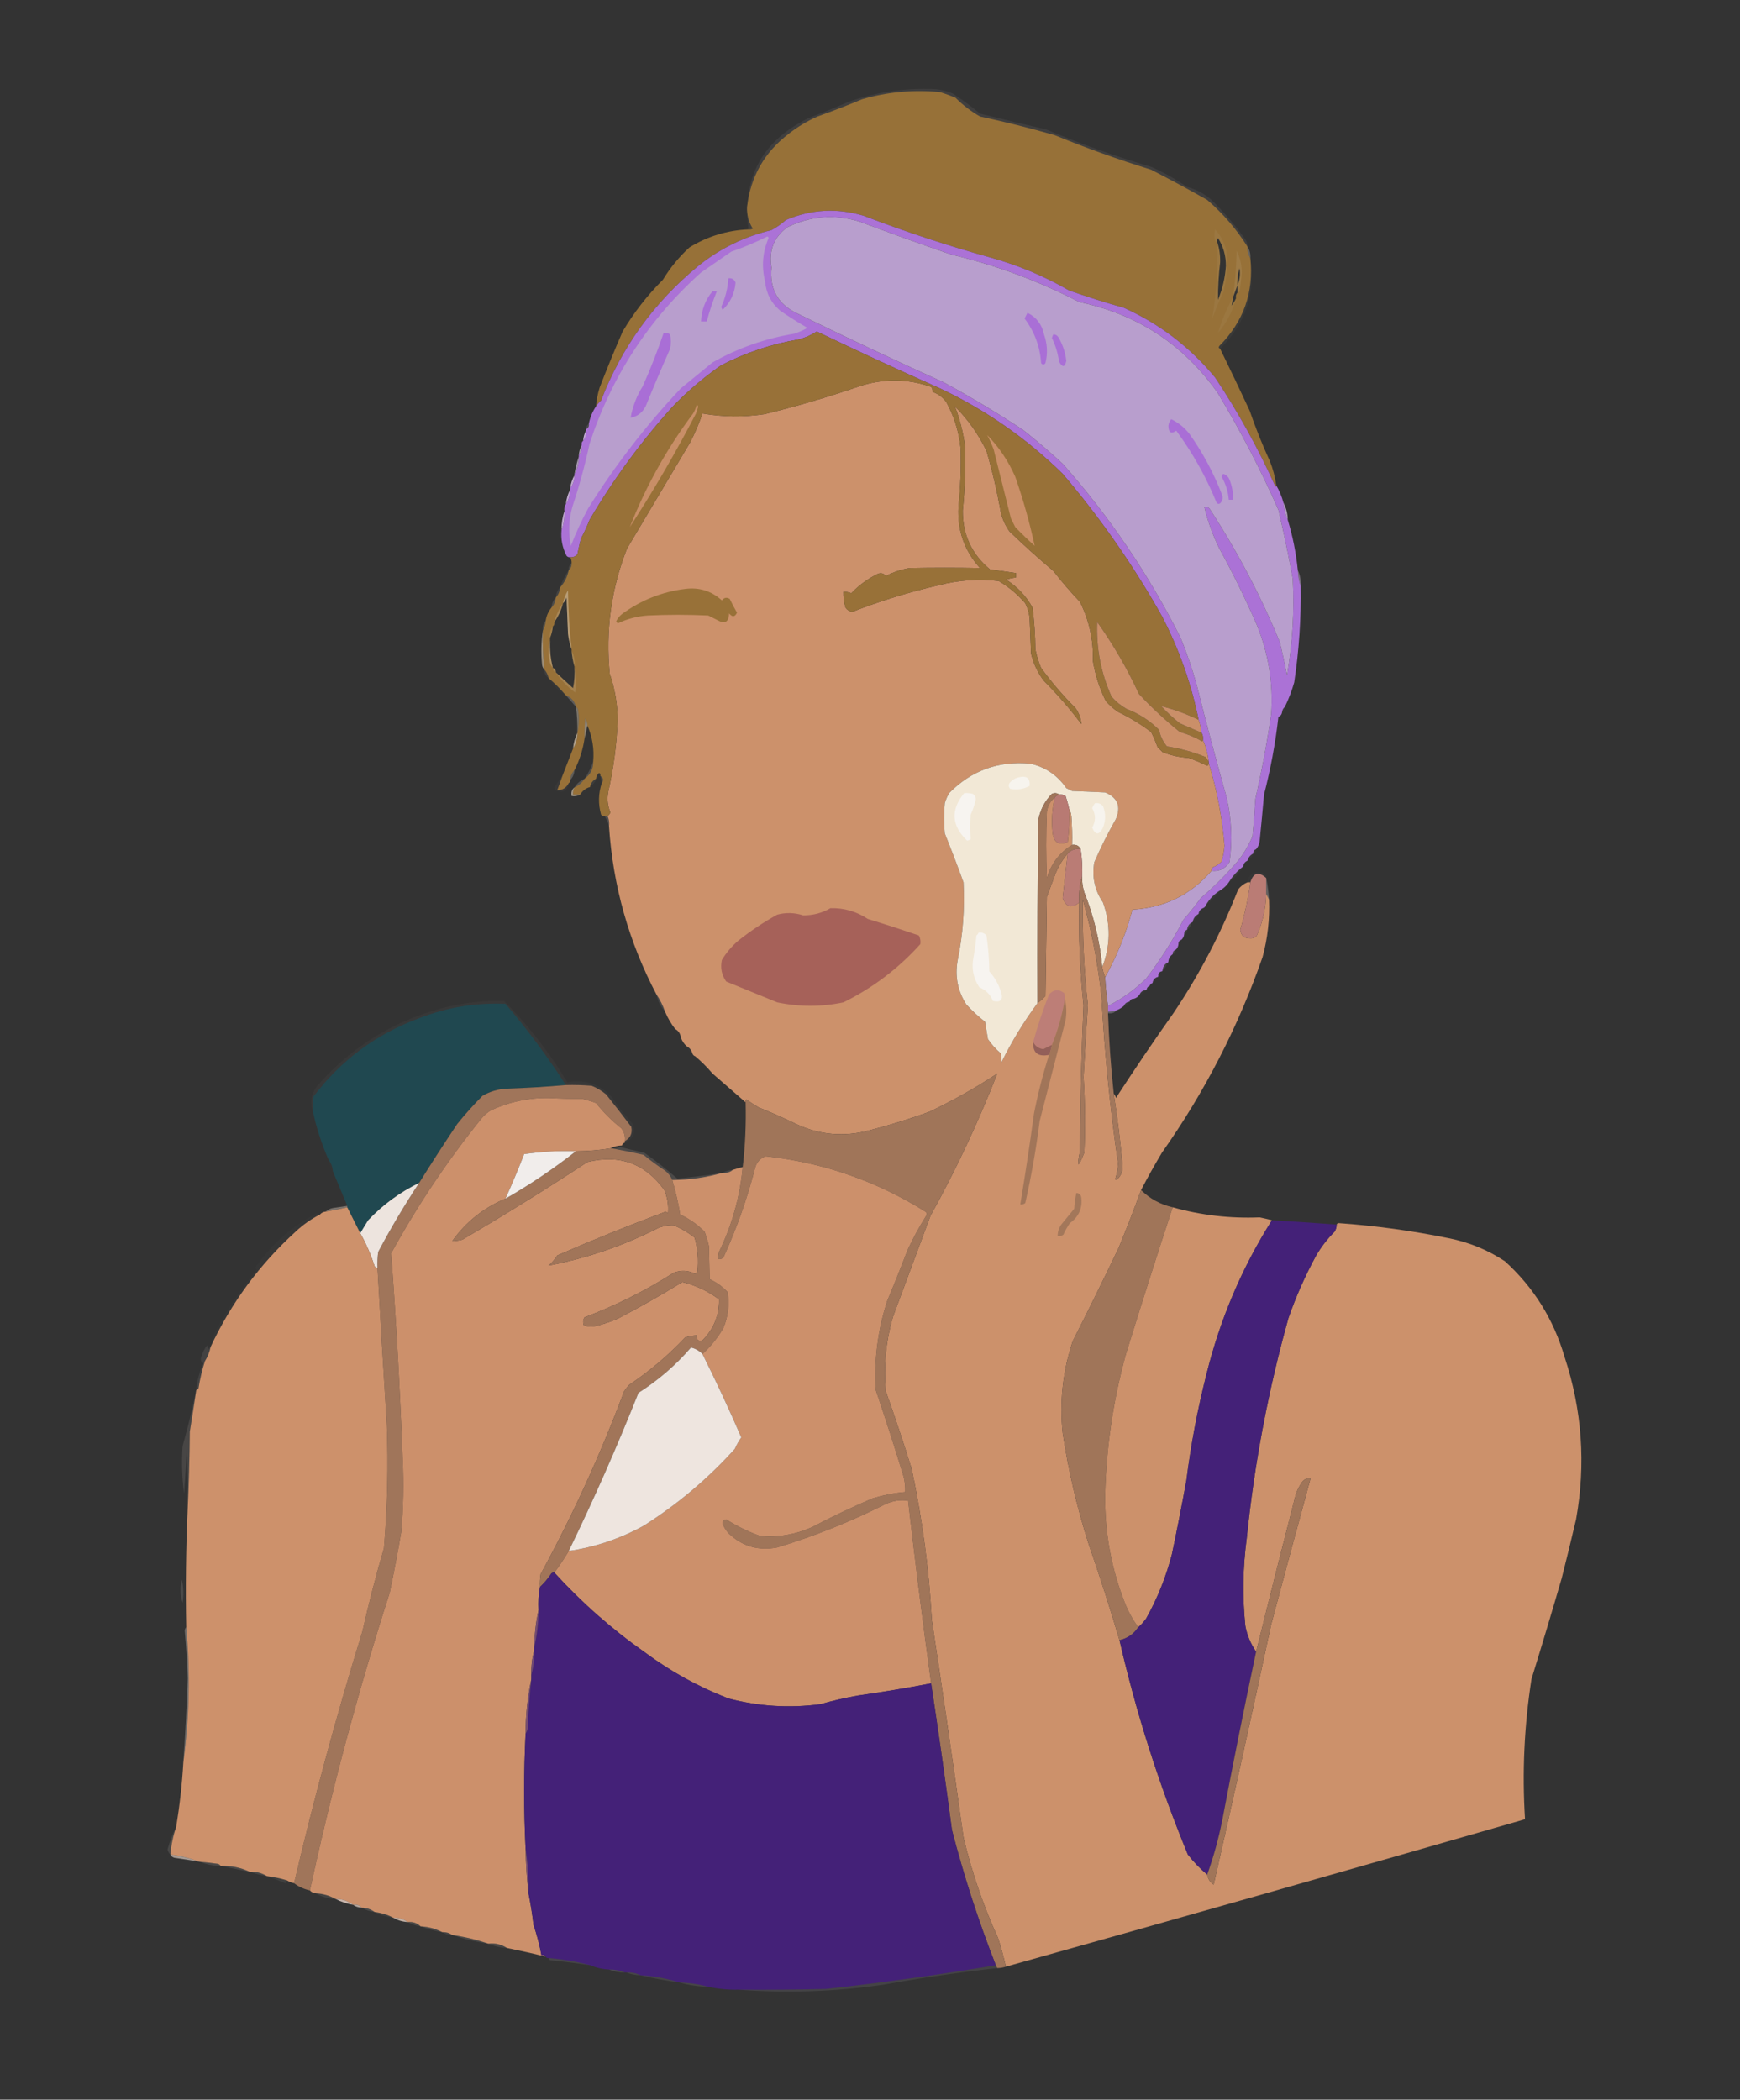 <?xml version="1.0" encoding="UTF-8"?>
<!DOCTYPE svg PUBLIC "-//W3C//DTD SVG 1.1//EN" "http://www.w3.org/Graphics/SVG/1.1/DTD/svg11.dtd">
<svg xmlns="http://www.w3.org/2000/svg" version="1.1" width="1210px" height="1460px" style="shape-rendering:geometricPrecision; text-rendering:geometricPrecision; image-rendering:optimizeQuality; fill-rule:evenodd; clip-rule:evenodd" xmlns:xlink="http://www.w3.org/1999/xlink">
<rect width="100%" height="100%" fill="#333333" stroke="none"/>
<g><path style="opacity:1" fill="#977138" d="M 867.5,171.5 C 867.294,174.495 867.96,177.162 869.5,179.5C 871.967,203.268 864.8,223.601 848,240.5C 847.308,241.437 847.475,242.103 848.5,242.5C 855.408,256.685 862.242,271.019 869,285.5C 873.079,297.406 877.746,309.072 883,320.5C 885.221,325.993 886.721,331.66 887.5,337.5C 887.565,337.938 887.399,338.272 887,338.5C 875.087,312.007 861.087,286.674 845,262.5C 827.535,241.354 806.369,225.187 781.5,214C 768.7,210.4 756.033,206.4 743.5,202C 726.209,192.009 707.876,184.343 688.5,179C 658.768,170.756 629.435,161.09 600.5,150C 582.071,144.512 564.071,145.512 546.5,153C 543.473,155.682 540.139,158.015 536.5,160C 517.545,164.529 500.545,172.863 485.5,185C 454.785,210.275 432.285,241.442 418,278.5C 416.595,279.731 415.429,281.064 414.5,282.5C 414.767,278.363 415.6,274.03 417,269.5C 422.081,256.346 427.414,243.346 433,230.5C 440.805,217.356 450.138,205.356 461,194.5C 466.113,186.093 472.279,178.593 479.5,172C 492.124,164.291 505.79,160.125 520.5,159.5C 521.552,159.649 522.552,159.483 523.5,159C 520.618,154.477 519.285,149.477 519.5,144C 521.882,122.907 531.549,105.907 548.5,93C 554.663,88.173 561.329,84.173 568.5,81C 578.944,77.277 589.278,73.277 599.5,69C 617.169,63.919 635.169,62.252 653.5,64C 657.243,65.136 660.91,66.47 664.5,68C 669.597,73.1 675.264,77.433 681.5,81C 698.994,84.721 716.327,89.054 733.5,94C 755.442,102.982 777.775,110.982 800.5,118C 813.691,124.76 826.691,131.76 839.5,139C 850.569,148.552 859.902,159.385 867.5,171.5 Z M 860.5,198.5 C 860.234,194.395 860.734,190.395 862,186.5C 862.652,190.756 862.152,194.756 860.5,198.5 Z M 860.5,198.5 C 860.5,200.167 860.5,201.833 860.5,203.5C 859.566,204.568 859.232,205.901 859.5,207.5C 858.687,209.261 857.687,210.928 856.5,212.5C 856.833,210.5 857.167,208.5 857.5,206.5C 858.5,203.833 859.5,201.167 860.5,198.5 Z M 846.5,168.5 C 846.351,167.448 846.517,166.448 847,165.5C 850.726,171.406 852.559,177.906 852.5,185C 851.938,193.147 850.104,200.981 847,208.5C 846.945,199.819 847.445,191.152 848.5,182.5C 848.646,177.576 847.979,172.909 846.5,168.5 Z"/></g>
<g><path style="opacity:0.067" fill="#efeae1" d="M 867.5,171.5 C 859.902,159.385 850.569,148.552 839.5,139C 826.691,131.76 813.691,124.76 800.5,118C 777.775,110.982 755.442,102.982 733.5,94C 716.327,89.054 698.994,84.721 681.5,81C 675.264,77.433 669.597,73.1 664.5,68C 660.91,66.47 657.243,65.136 653.5,64C 635.169,62.252 617.169,63.919 599.5,69C 589.278,73.277 578.944,77.277 568.5,81C 561.329,84.173 554.663,88.173 548.5,93C 531.549,105.907 521.882,122.907 519.5,144C 519.285,149.477 520.618,154.477 523.5,159C 522.552,159.483 521.552,159.649 520.5,159.5C 515.982,123.706 529.982,97.873 562.5,82C 571.614,78.61 580.614,74.943 589.5,71C 609.267,63.983 629.6,60.983 650.5,62C 654.653,62.384 658.653,63.384 662.5,65C 669.115,69.281 675.448,73.947 681.5,79C 696.799,82.793 712.132,86.46 727.5,90C 751.31,100.039 775.643,108.706 800.5,116C 809.318,119.906 817.652,124.573 825.5,130C 831.853,131.677 837.52,134.677 842.5,139C 851.163,147.515 858.996,156.682 866,166.5C 867.009,168.025 867.509,169.692 867.5,171.5 Z"/></g>
<g><path style="opacity:0.999" fill="#ab72d6" d="M 887.5,337.5 C 889.679,341.203 891.345,345.203 892.5,349.5C 892.898,353.761 893.898,357.761 895.5,361.5C 898.964,372.821 901.297,384.487 902.5,396.5C 902.646,400.387 903.313,404.054 904.5,407.5C 904.855,429.954 903.355,452.287 900,474.5C 898.296,480.461 896.129,486.128 893.5,491.5C 892.326,492.514 891.66,493.847 891.5,495.5C 891.25,496.922 890.417,497.922 889,498.5C 886.941,516.737 883.607,534.737 879,552.5C 878.074,563.178 877.074,573.845 876,584.5C 875.76,586.852 874.927,588.852 873.5,590.5C 872.094,590.973 871.427,591.973 871.5,593.5C 869.469,594.539 868.136,596.205 867.5,598.5C 865.738,599.262 864.738,600.596 864.5,602.5C 860.434,605.563 857.101,609.229 854.5,613.5C 853.167,615.5 851.5,617.167 849.5,618.5C 844.833,621.167 841.167,624.833 838.5,629.5C 838.167,630.5 837.5,631.167 836.5,631.5C 834.738,632.262 833.738,633.596 833.5,635.5C 831.413,636.585 830.08,638.251 829.5,640.5C 829.5,641.167 829.167,641.5 828.5,641.5C 826.75,642.659 825.75,644.326 825.5,646.5C 824.094,646.973 823.427,647.973 823.5,649.5C 823.34,651.153 822.674,652.486 821.5,653.5C 820.094,653.973 819.427,654.973 819.5,656.5C 819.34,658.153 818.674,659.486 817.5,660.5C 816.094,660.973 815.427,661.973 815.5,663.5C 813.75,664.659 812.75,666.326 812.5,668.5C 812.5,669.167 812.167,669.5 811.5,669.5C 809.75,670.659 808.75,672.326 808.5,674.5C 808.5,675.167 808.167,675.5 807.5,675.5C 806.094,675.973 805.427,676.973 805.5,678.5C 805.5,679.167 805.167,679.5 804.5,679.5C 802.738,680.262 801.738,681.596 801.5,683.5C 800.5,683.833 799.833,684.5 799.5,685.5C 798.5,685.833 797.833,686.5 797.5,687.5C 797.5,688.167 797.167,688.5 796.5,688.5C 794.596,688.738 793.262,689.738 792.5,691.5C 791.564,692.974 790.23,693.974 788.5,694.5C 786.973,694.427 785.973,695.094 785.5,696.5C 783.596,696.738 782.262,697.738 781.5,699.5C 780.035,700.737 778.368,701.737 776.5,702.5C 774.565,703.15 772.565,703.483 770.5,703.5C 770.5,702.167 770.5,700.833 770.5,699.5C 780.274,694.525 789.107,688.192 797,680.5C 806.852,667.635 815.518,653.969 823,639.5C 827.24,634.683 831.24,629.683 835,624.5C 844.333,616.5 853,607.833 861,598.5C 865.103,593.295 868.437,587.628 871,581.5C 871.844,572.847 872.51,564.18 873,555.5C 877.438,535.978 881.104,516.311 884,496.5C 885.429,475.075 882.096,454.409 874,434.5C 866.139,416.444 857.472,398.777 848,381.5C 843.401,372.201 839.901,362.534 837.5,352.5C 838.822,352.33 839.989,352.663 841,353.5C 860.211,382.919 876.544,413.919 890,446.5C 891.825,454.134 893.492,461.801 895,469.5C 898.832,447.33 900.165,424.996 899,402.5C 896.096,386.407 892.762,370.407 889,354.5C 876.708,326.629 862.708,299.629 847,273.5C 823.344,239.733 791.177,218.566 750.5,210C 722.228,195.369 692.561,184.369 661.5,177C 640.067,169.641 618.733,161.974 597.5,154C 580.216,148.801 563.549,150.134 547.5,158C 538.143,164.873 534.477,174.207 536.5,186C 534.982,200.97 540.982,211.637 554.5,218C 588.156,234.492 622.156,250.492 656.5,266C 675.331,276.245 693.664,287.245 711.5,299C 720.961,306.482 730.128,314.315 739,322.5C 771.527,359.191 798.86,399.524 821,443.5C 825.262,453.953 828.929,464.62 832,475.5C 838.594,501.947 845.594,528.28 853,554.5C 856.429,569.406 857.095,584.406 855,599.5C 851.816,604.182 847.649,606.182 842.5,605.5C 842.414,604.504 842.748,603.671 843.5,603C 845.874,602.152 847.874,600.819 849.5,599C 850.552,595.405 851.219,591.739 851.5,588C 849.9,568.291 846.233,549.125 840.5,530.5C 840.5,530.167 840.5,529.833 840.5,529.5C 839.921,524.174 838.587,519.174 836.5,514.5C 836.784,512.585 836.451,510.919 835.5,509.5C 835.244,506.402 834.578,503.402 833.5,500.5C 828.364,475.277 819.864,451.277 808,428.5C 788.203,393.23 765.203,360.23 739,329.5C 713.904,304.861 685.404,285.028 653.5,270C 624.82,257.244 596.32,244.077 568,230.5C 564.157,233.003 559.991,234.837 555.5,236C 536.537,239.21 518.537,245.21 501.5,254C 489.452,262.375 478.285,271.875 468,282.5C 445.963,306.867 426.63,333.2 410,361.5C 408.274,365.953 406.274,370.286 404,374.5C 403.086,378.142 402.252,381.808 401.5,385.5C 400.15,386.95 398.484,387.617 396.5,387.5C 395.504,387.586 394.671,387.252 394,386.5C 391.068,380.853 389.901,374.853 390.5,368.5C 392.054,364.433 392.72,360.1 392.5,355.5C 392.216,353.585 392.549,351.919 393.5,350.5C 395.41,347.548 396.41,344.214 396.5,340.5C 396.5,340.167 396.5,339.833 396.5,339.5C 398.472,336.916 399.472,333.916 399.5,330.5C 399.5,330.167 399.5,329.833 399.5,329.5C 401.728,325.924 402.728,321.924 402.5,317.5C 402.5,317.167 402.5,316.833 402.5,316.5C 404.163,314.562 404.829,312.228 404.5,309.5C 404.263,308.209 404.596,307.209 405.5,306.5C 407.163,304.562 407.829,302.228 407.5,299.5C 407.5,299.167 407.5,298.833 407.5,298.5C 409.104,297.713 409.771,296.38 409.5,294.5C 410.403,290.111 412.069,286.111 414.5,282.5C 415.429,281.064 416.595,279.731 418,278.5C 432.285,241.442 454.785,210.275 485.5,185C 500.545,172.863 517.545,164.529 536.5,160C 540.139,158.015 543.473,155.682 546.5,153C 564.071,145.512 582.071,144.512 600.5,150C 629.435,161.09 658.768,170.756 688.5,179C 707.876,184.343 726.209,192.009 743.5,202C 756.033,206.4 768.7,210.4 781.5,214C 806.369,225.187 827.535,241.354 845,262.5C 861.087,286.674 875.087,312.007 887,338.5C 887.399,338.272 887.565,337.938 887.5,337.5 Z"/></g>
<g><path style="opacity:1" fill="#b89ecd" d="M 770.5,699.5 C 769.506,692.914 768.839,686.247 768.5,679.5C 776.723,664.704 783.056,649.037 787.5,632.5C 809.767,631.199 828.1,622.199 842.5,605.5C 847.649,606.182 851.816,604.182 855,599.5C 857.095,584.406 856.429,569.406 853,554.5C 845.594,528.28 838.594,501.947 832,475.5C 828.929,464.62 825.262,453.953 821,443.5C 798.86,399.524 771.527,359.191 739,322.5C 730.128,314.315 720.961,306.482 711.5,299C 693.664,287.245 675.331,276.245 656.5,266C 622.156,250.492 588.156,234.492 554.5,218C 540.982,211.637 534.982,200.97 536.5,186C 534.477,174.207 538.143,164.873 547.5,158C 563.549,150.134 580.216,148.801 597.5,154C 618.733,161.974 640.067,169.641 661.5,177C 692.561,184.369 722.228,195.369 750.5,210C 791.177,218.566 823.344,239.733 847,273.5C 862.708,299.629 876.708,326.629 889,354.5C 892.762,370.407 896.096,386.407 899,402.5C 900.165,424.996 898.832,447.33 895,469.5C 893.492,461.801 891.825,454.134 890,446.5C 876.544,413.919 860.211,382.919 841,353.5C 839.989,352.663 838.822,352.33 837.5,352.5C 839.901,362.534 843.401,372.201 848,381.5C 857.472,398.777 866.139,416.444 874,434.5C 882.096,454.409 885.429,475.075 884,496.5C 881.104,516.311 877.438,535.978 873,555.5C 872.51,564.18 871.844,572.847 871,581.5C 868.437,587.628 865.103,593.295 861,598.5C 853,607.833 844.333,616.5 835,624.5C 831.24,629.683 827.24,634.683 823,639.5C 815.518,653.969 806.852,667.635 797,680.5C 789.107,688.192 780.274,694.525 770.5,699.5 Z"/></g>
<g><path style="opacity:1" fill="#b89ecd" d="M 533.5,164.5 C 534.043,164.56 534.376,164.893 534.5,165.5C 530.319,175.166 529.485,185.166 532,195.5C 532.739,203.813 536.239,210.646 542.5,216C 548.665,220.25 554.998,224.25 561.5,228C 558.648,229.591 555.648,230.924 552.5,232C 532.227,235.312 513.227,241.978 495.5,252C 488.167,258 480.833,264 473.5,270C 449.217,295.757 427.717,323.59 409,353.5C 404.431,361.968 400.431,370.635 397,379.5C 395.153,370.457 395.487,361.457 398,352.5C 402.816,338.053 406.816,323.386 410,308.5C 425.298,261.754 451.131,222.087 487.5,189.5C 494.5,184.667 501.5,179.833 508.5,175C 517.183,171.982 525.516,168.482 533.5,164.5 Z"/></g>
<g><path style="opacity:0.314" fill="#e0d4c2" d="M 867.5,171.5 C 869.04,173.838 869.706,176.505 869.5,179.5C 867.96,177.162 867.294,174.495 867.5,171.5 Z"/></g>
<g><path style="opacity:0.1" fill="#e2d7c6" d="M 860.5,203.5 C 860.5,201.833 860.5,200.167 860.5,198.5C 859.5,201.167 858.5,203.833 857.5,206.5C 858.931,195.893 859.764,185.226 860,174.5C 862.368,179.163 863.534,184.163 863.5,189.5C 863.234,193.86 862.734,198.193 862,202.5C 861.617,203.056 861.117,203.389 860.5,203.5 Z M 860.5,198.5 C 862.152,194.756 862.652,190.756 862,186.5C 860.734,190.395 860.234,194.395 860.5,198.5 Z"/></g>
<g><path style="opacity:1" fill="#a96fd6" d="M 506.5,193.5 C 508.958,193.227 510.625,194.227 511.5,196.5C 510.891,204.047 507.891,210.381 502.5,215.5C 502.167,214.833 501.833,214.167 501.5,213.5C 504.421,207.149 506.088,200.483 506.5,193.5 Z"/></g>
<g><path style="opacity:1" fill="#a96fd6" d="M 495.5,202.5 C 496.5,202.5 497.5,202.5 498.5,202.5C 495.707,209.332 493.374,216.332 491.5,223.5C 490.167,223.5 488.833,223.5 487.5,223.5C 487.825,215.513 490.492,208.513 495.5,202.5 Z"/></g>
<g><path style="opacity:0.059" fill="#eae1d5" d="M 846.5,168.5 C 845.883,168.389 845.383,168.056 845,167.5C 844.333,164.833 844.333,162.167 845,159.5C 850.993,166.142 853.826,173.975 853.5,183C 853.228,189.572 852.395,196.072 851,202.5C 848.034,208.758 845.367,215.092 843,221.5C 845.9,204.022 847.067,186.356 846.5,168.5 Z M 846.5,168.5 C 847.979,172.909 848.646,177.576 848.5,182.5C 847.445,191.152 846.945,199.819 847,208.5C 850.104,200.981 851.938,193.147 852.5,185C 852.559,177.906 850.726,171.406 847,165.5C 846.517,166.448 846.351,167.448 846.5,168.5 Z"/></g>
<g><path style="opacity:1" fill="#a96fd6" d="M 714.5,217.5 C 720.708,220.557 724.541,225.557 726,232.5C 728.334,239.13 728.667,245.796 727,252.5C 726,253.833 725,253.833 724,252.5C 723.209,240.952 719.376,230.619 712.5,221.5C 713.18,220.14 713.847,218.807 714.5,217.5 Z"/></g>
<g><path style="opacity:0.055" fill="#ebe3d8" d="M 857.5,206.5 C 857.167,208.5 856.833,210.5 856.5,212.5C 857.687,210.928 858.687,209.261 859.5,207.5C 857.188,216.458 853.021,224.458 847,231.5C 849.616,222.825 853.116,214.492 857.5,206.5 Z"/></g>
<g><path style="opacity:0.039" fill="#eee8de" d="M 869.5,179.5 C 873.122,203.966 866.122,224.966 848.5,242.5C 847.475,242.103 847.308,241.437 848,240.5C 864.8,223.601 871.967,203.268 869.5,179.5 Z"/></g>
<g><path style="opacity:1" fill="#a96ed6" d="M 461.5,231.5 C 463.144,231.286 464.644,231.62 466,232.5C 466.667,235.833 466.667,239.167 466,242.5C 460.138,255.752 454.472,269.085 449,282.5C 446.723,286.964 443.223,289.631 438.5,290.5C 439.924,282.647 442.758,275.313 447,268.5C 452.418,256.34 457.252,244.007 461.5,231.5 Z"/></g>
<g><path style="opacity:1" fill="#a96fd6" d="M 732.5,232.5 C 734.017,232.511 735.184,233.177 736,234.5C 739.032,239.597 740.866,245.097 741.5,251C 740.466,255.5 738.799,255.667 736.5,251.5C 735.684,245.734 734.017,240.234 731.5,235C 731.743,234.098 732.077,233.265 732.5,232.5 Z"/></g>
<g><path style="opacity:1" fill="#cc916b" d="M 840.5,530.5 C 846.233,549.125 849.9,568.291 851.5,588C 851.219,591.739 850.552,595.405 849.5,599C 847.874,600.819 845.874,602.152 843.5,603C 842.748,603.671 842.414,604.504 842.5,605.5C 828.1,622.199 809.767,631.199 787.5,632.5C 783.056,649.037 776.723,664.704 768.5,679.5C 767.593,677.343 766.927,675.01 766.5,672.5C 772.248,657.633 772.414,642.633 767,627.5C 761.204,618.984 759.204,609.65 761,599.5C 765.457,589.252 770.457,579.252 776,569.5C 779.715,560.768 777.215,554.601 768.5,551C 760.833,550.667 753.167,550.333 745.5,550C 744.167,549.333 742.833,548.667 741.5,548C 735.392,539.109 727.059,533.442 716.5,531C 694.296,528.953 675.462,535.787 660,551.5C 658.725,553.717 657.725,556.051 657,558.5C 656.333,565.5 656.333,572.5 657,579.5C 661.537,590.782 665.871,602.116 670,613.5C 670.98,631.662 669.647,649.662 666,667.5C 663.925,678.68 665.925,689.013 672,698.5C 676.033,702.868 680.366,706.868 685,710.5C 685.667,714.5 686.333,718.5 687,722.5C 689.559,726.268 692.559,729.602 696,732.5C 696.239,734.761 696.406,736.761 696.5,738.5C 703.66,724.031 711.994,710.364 721.5,697.5C 723.463,696.04 725.296,694.373 727,692.5C 727.333,669.5 727.667,646.5 728,623.5C 730,618.167 732,612.833 734,607.5C 736.106,602.27 738.939,597.603 742.5,593.5C 741.258,603.862 740.091,614.195 739,624.5C 741.528,630.923 745.362,631.923 750.5,627.5C 749.949,651.346 750.949,675.179 753.5,699C 751.967,732.814 751.134,766.647 751,800.5C 748.655,812.142 749.655,812.476 754,801.5C 754.755,783.988 754.588,766.488 753.5,749C 754.405,732.328 755.405,715.661 756.5,699C 753.818,674.567 752.652,650.067 753,625.5C 759.259,647.795 763.592,670.461 766,693.5C 768.092,732.176 771.925,770.676 777.5,809C 777.259,812.783 776.592,816.45 775.5,820C 775.833,820.167 776.167,820.333 776.5,820.5C 779.861,817.412 781.195,813.578 780.5,809C 779.013,792.757 777.013,776.59 774.5,760.5C 775.268,761.263 775.768,762.263 776,763.5C 788.942,743.56 802.275,723.893 816,704.5C 834.134,677.568 849.134,648.901 861,618.5C 862.758,616.235 864.925,614.568 867.5,613.5C 868.167,613.5 868.833,613.5 869.5,613.5C 867.96,624.661 865.627,635.661 862.5,646.5C 862.946,650.573 865.28,652.573 869.5,652.5C 871.374,652.61 872.874,651.944 874,650.5C 878.092,641.287 880.259,631.621 880.5,621.5C 881.167,622.833 881.833,624.167 882.5,625.5C 883.04,638.995 881.54,652.328 878,665.5C 861.001,714.166 837.668,759.499 808,801.5C 802.887,810.064 798.054,818.731 793.5,827.5C 788.662,840.83 783.495,854.163 778,867.5C 767.589,889.321 756.923,910.987 746,932.5C 739.049,953.281 736.716,974.614 739,996.5C 742.953,1022.65 748.953,1048.31 757,1073.5C 764.684,1095.72 771.851,1118.05 778.5,1140.5C 790.101,1191.15 805.934,1240.82 826,1289.5C 830.052,1294.72 834.552,1299.38 839.5,1303.5C 839.996,1306.49 841.496,1308.83 844,1310.5C 857.712,1250.28 871.045,1189.95 884,1129.5C 893.076,1095.44 902.243,1061.44 911.5,1027.5C 909.071,1027.58 907.071,1028.58 905.5,1030.5C 903.527,1033.25 902.027,1036.25 901,1039.5C 891.673,1075.81 882.506,1112.14 873.5,1148.5C 869.754,1143.12 867.254,1137.12 866,1130.5C 863.938,1110.14 864.272,1089.8 867,1069.5C 872.304,1017.65 881.971,966.647 896,916.5C 901.168,901.668 907.501,887.335 915,873.5C 918.567,867.264 922.9,861.597 928,856.5C 929.009,854.975 929.509,853.308 929.5,851.5C 929.735,850.903 930.235,850.57 931,850.5C 956.712,852.326 982.212,855.826 1007.5,861C 1021.63,863.814 1034.63,869.147 1046.5,877C 1066.5,895.138 1080.33,917.305 1088,943.5C 1100.22,980.465 1102.88,1018.13 1096,1056.5C 1092.79,1070.2 1089.46,1083.86 1086,1097.5C 1079.19,1120.92 1072.19,1144.25 1065,1167.5C 1059.95,1199.9 1058.45,1232.4 1060.5,1265C 940.307,1299.63 819.973,1333.8 699.5,1367.5C 697.981,1360.77 696.147,1354.1 694,1347.5C 683.715,1324.93 675.715,1301.6 670,1277.5C 662.948,1227.14 655.615,1176.8 648,1126.5C 646.031,1091.14 641.364,1056.14 634,1021.5C 628.408,1003.39 622.408,985.39 616,967.5C 614.374,949.845 616.04,932.511 621,915.5C 629.66,892.177 638.327,868.843 647,845.5C 664.707,813.551 680.207,780.551 693.5,746.5C 678.88,756.171 663.213,765.005 646.5,773C 631.398,778.479 616.065,783.146 600.5,787C 583.775,790.528 567.775,788.528 552.5,781C 544.314,777.076 535.981,773.409 527.5,770C 524.582,768.291 521.748,766.458 519,764.5C 518.536,765.094 518.369,765.761 518.5,766.5C 510.814,759.811 503.147,753.144 495.5,746.5C 491.833,742.167 487.833,738.167 483.5,734.5C 482.5,734.167 481.833,733.5 481.5,732.5C 480.864,730.205 479.531,728.539 477.5,727.5C 475.674,725.853 474.34,723.853 473.5,721.5C 473.13,718.733 471.796,716.733 469.5,715.5C 466.665,711.836 464.332,707.836 462.5,703.5C 461.008,699.182 459.008,695.182 456.5,691.5C 437.274,654.942 426.274,615.942 423.5,574.5C 423.802,571.941 423.468,569.607 422.5,567.5C 423.278,566.844 423.944,566.011 424.5,565C 422.518,560.357 422.018,555.524 423,550.5C 426.662,534.375 428.829,518.042 429.5,501.5C 429.544,490.18 427.71,479.18 424,468.5C 421.037,438.535 425.037,409.535 436,381.5C 450.68,356.801 465.347,332.134 480,307.5C 483.33,301.002 486.163,294.335 488.5,287.5C 502.772,289.98 517.105,290.147 531.5,288C 553.438,282.677 575.104,276.344 596.5,269C 613.559,263.111 630.559,263.111 647.5,269C 648.337,270.011 648.67,271.178 648.5,272.5C 652.302,273.779 655.469,276.112 658,279.5C 663.488,289.442 666.822,300.109 668,311.5C 668.413,325.196 667.913,338.863 666.5,352.5C 665.651,368.788 670.651,382.955 681.5,395C 665.174,394.688 648.84,394.688 632.5,395C 626.688,395.992 621.188,397.826 616,400.5C 614.534,398.675 612.701,398.175 610.5,399C 603.505,402.409 597.338,406.909 592,412.5C 590.234,411.767 588.401,411.433 586.5,411.5C 586.392,415.247 586.892,418.914 588,422.5C 589.117,424.124 590.617,425.124 592.5,425.5C 612.043,417.898 632.043,411.731 652.5,407C 666.403,403.34 680.403,402.34 694.5,404C 701.499,408.096 707.666,413.262 713,419.5C 714.578,422.657 715.578,425.991 716,429.5C 716.333,437.833 716.667,446.167 717,454.5C 718.662,461.49 721.662,467.824 726,473.5C 735.414,482.909 744.08,492.909 752,503.5C 751.678,499.541 750.345,495.874 748,492.5C 739.251,483.756 731.251,474.422 724,464.5C 722.204,460.317 720.871,455.984 720,451.5C 719.892,441.774 719.225,432.107 718,422.5C 713.549,414.382 707.383,407.882 699.5,403C 701.813,402.338 704.146,401.838 706.5,401.5C 706.5,400.5 706.5,399.5 706.5,398.5C 700.525,397.56 694.525,396.727 688.5,396C 675.719,385.433 669.386,371.766 669.5,355C 671.068,339.862 671.568,324.696 671,309.5C 669.662,300.107 667.329,291.107 664,282.5C 673.053,291.603 680.386,301.937 686,313.5C 690.119,327.645 693.453,341.978 696,356.5C 697.196,361.223 699.196,365.557 702,369.5C 711.868,379.037 722.035,388.203 732.5,397C 738.293,404.461 744.459,411.628 751,418.5C 757.432,431.362 760.432,445.028 760,459.5C 761.613,469.338 764.613,478.671 769,487.5C 771.537,490.372 774.37,492.872 777.5,495C 785.667,498.913 793.333,503.58 800.5,509C 802.191,512.401 803.691,515.901 805,519.5C 806.167,520.667 807.333,521.833 808.5,523C 814.279,525.278 820.279,526.611 826.5,527C 830.956,528.541 835.289,530.374 839.5,532.5C 840.298,532.043 840.631,531.376 840.5,530.5 Z"/></g>
<g><path style="opacity:1" fill="#987138" d="M 833.5,500.5 C 825.068,496.414 816.401,493.248 807.5,491C 811.533,495.368 815.866,499.368 820.5,503C 825.555,505.228 830.555,507.395 835.5,509.5C 836.451,510.919 836.784,512.585 836.5,514.5C 836.565,514.938 836.399,515.272 836,515.5C 831.129,512.656 825.962,510.489 820.5,509C 810.346,500.845 800.846,492.012 792,482.5C 783.903,464.98 774.237,448.313 763,432.5C 762.245,450.636 765.578,467.97 773,484.5C 776.042,487.933 779.542,490.766 783.5,493C 792.076,496.257 799.576,501.09 806,507.5C 806.885,511.839 808.718,515.673 811.5,519C 820.825,520.43 829.825,522.93 838.5,526.5C 839.176,527.602 839.842,528.602 840.5,529.5C 840.5,529.833 840.5,530.167 840.5,530.5C 840.631,531.376 840.298,532.043 839.5,532.5C 835.289,530.374 830.956,528.541 826.5,527C 820.279,526.611 814.279,525.278 808.5,523C 807.333,521.833 806.167,520.667 805,519.5C 803.691,515.901 802.191,512.401 800.5,509C 793.333,503.58 785.667,498.913 777.5,495C 774.37,492.872 771.537,490.372 769,487.5C 764.613,478.671 761.613,469.338 760,459.5C 760.432,445.028 757.432,431.362 751,418.5C 744.459,411.628 738.293,404.461 732.5,397C 722.035,388.203 711.868,379.037 702,369.5C 699.196,365.557 697.196,361.223 696,356.5C 693.453,341.978 690.119,327.645 686,313.5C 680.386,301.937 673.053,291.603 664,282.5C 667.329,291.107 669.662,300.107 671,309.5C 671.568,324.696 671.068,339.862 669.5,355C 669.386,371.766 675.719,385.433 688.5,396C 694.525,396.727 700.525,397.56 706.5,398.5C 706.5,399.5 706.5,400.5 706.5,401.5C 704.146,401.838 701.813,402.338 699.5,403C 707.383,407.882 713.549,414.382 718,422.5C 719.225,432.107 719.892,441.774 720,451.5C 720.871,455.984 722.204,460.317 724,464.5C 731.251,474.422 739.251,483.756 748,492.5C 750.345,495.874 751.678,499.541 752,503.5C 744.08,492.909 735.414,482.909 726,473.5C 721.662,467.824 718.662,461.49 717,454.5C 716.667,446.167 716.333,437.833 716,429.5C 715.578,425.991 714.578,422.657 713,419.5C 707.666,413.262 701.499,408.096 694.5,404C 680.403,402.34 666.403,403.34 652.5,407C 632.043,411.731 612.043,417.898 592.5,425.5C 590.617,425.124 589.117,424.124 588,422.5C 586.892,418.914 586.392,415.247 586.5,411.5C 588.401,411.433 590.234,411.767 592,412.5C 597.338,406.909 603.505,402.409 610.5,399C 612.701,398.175 614.534,398.675 616,400.5C 621.188,397.826 626.688,395.992 632.5,395C 648.84,394.688 665.174,394.688 681.5,395C 670.651,382.955 665.651,368.788 666.5,352.5C 667.913,338.863 668.413,325.196 668,311.5C 666.822,300.109 663.488,289.442 658,279.5C 655.469,276.112 652.302,273.779 648.5,272.5C 648.67,271.178 648.337,270.011 647.5,269C 630.559,263.111 613.559,263.111 596.5,269C 575.104,276.344 553.438,282.677 531.5,288C 517.105,290.147 502.772,289.98 488.5,287.5C 486.163,294.335 483.33,301.002 480,307.5C 465.347,332.134 450.68,356.801 436,381.5C 425.037,409.535 421.037,438.535 424,468.5C 427.71,479.18 429.544,490.18 429.5,501.5C 428.829,518.042 426.662,534.375 423,550.5C 422.018,555.524 422.518,560.357 424.5,565C 423.944,566.011 423.278,566.844 422.5,567.5C 421.833,567.5 421.167,567.5 420.5,567.5C 419.504,567.586 418.671,567.252 418,566.5C 415.906,558.981 416.072,551.647 418.5,544.5C 419.93,542.545 419.597,540.879 417.5,539.5C 417.5,539.167 417.5,538.833 417.5,538.5C 417.44,537.957 417.107,537.624 416.5,537.5C 415.295,538.577 414.628,539.91 414.5,541.5C 412.413,542.585 411.08,544.251 410.5,546.5C 410.5,547.167 410.167,547.5 409.5,547.5C 406.911,548.419 404.911,550.086 403.5,552.5C 401.833,552.5 400.167,552.5 398.5,552.5C 398.366,550.708 398.699,549.042 399.5,547.5C 402.427,546.243 404.761,544.243 406.5,541.5C 410.611,538.611 412.611,534.611 412.5,529.5C 413.286,520.799 411.952,512.465 408.5,504.5C 408.509,502.692 408.009,501.025 407,499.5C 406.501,504.155 406.334,508.821 406.5,513.5C 405.342,521.302 403.009,528.636 399.5,535.5C 397.707,537.426 396.707,539.759 396.5,542.5C 396.672,543.492 396.338,544.158 395.5,544.5C 393.867,547.797 391.2,549.464 387.5,549.5C 388.833,545.833 390.167,542.167 391.5,538.5C 393.854,532.424 396.188,526.424 398.5,520.5C 400.568,517.237 401.568,513.57 401.5,509.5C 402.651,504.35 402.817,499.016 402,493.5C 401.722,492.584 401.222,491.918 400.5,491.5C 399.607,487.605 397.274,484.938 393.5,483.5C 389.833,479.167 385.833,475.167 381.5,471.5C 381.008,469.181 380.008,467.181 378.5,465.5C 377.617,456.533 377.284,447.533 377.5,438.5C 378.612,436.401 379.279,434.067 379.5,431.5C 380.042,428.088 381.375,425.088 383.5,422.5C 385.293,420.574 386.293,418.241 386.5,415.5C 388.293,413.574 389.293,411.241 389.5,408.5C 392.54,405.086 394.54,401.086 395.5,396.5C 396.931,395.22 397.598,393.553 397.5,391.5C 397.567,390.041 397.234,388.708 396.5,387.5C 398.484,387.617 400.15,386.95 401.5,385.5C 402.252,381.808 403.086,378.142 404,374.5C 406.274,370.286 408.274,365.953 410,361.5C 426.63,333.2 445.963,306.867 468,282.5C 478.285,271.875 489.452,262.375 501.5,254C 518.537,245.21 536.537,239.21 555.5,236C 559.991,234.837 564.157,233.003 568,230.5C 596.32,244.077 624.82,257.244 653.5,270C 685.404,285.028 713.904,304.861 739,329.5C 765.203,360.23 788.203,393.23 808,428.5C 819.864,451.277 828.364,475.277 833.5,500.5 Z M 397.5,451.5 C 397.5,451.833 397.5,452.167 397.5,452.5C 397.808,456.36 398.475,460.026 399.5,463.5C 399.827,468.544 399.494,473.544 398.5,478.5C 394.48,474.811 390.48,471.145 386.5,467.5C 386.573,465.973 385.906,464.973 384.5,464.5C 382.898,458.283 382.232,451.949 382.5,445.5C 382.5,444.833 382.5,444.167 382.5,443.5C 383.531,441.039 384.198,438.373 384.5,435.5C 385.404,434.791 385.737,433.791 385.5,432.5C 388.29,428.584 390.29,424.251 391.5,419.5C 392.558,418.4 393.392,417.066 394,415.5C 394.333,423.833 394.667,432.167 395,440.5C 395.419,444.392 396.252,448.058 397.5,451.5 Z"/></g>
<g><path style="opacity:0.999" fill="#c88e67" d="M 484.5,281.5 C 485.097,281.735 485.43,282.235 485.5,283C 485,284.5 484.5,286 484,287.5C 469.956,314.589 454.623,340.922 438,366.5C 449.103,338.199 463.77,311.866 482,287.5C 483.122,285.593 483.955,283.593 484.5,281.5 Z"/></g>
<g><path style="opacity:1" fill="#a96ed6" d="M 814.5,291.5 C 819.349,293.836 823.516,297.169 827,301.5C 836.463,314.752 844.129,329.086 850,344.5C 850.536,346.567 850.036,348.401 848.5,350C 847.551,350.617 846.718,350.451 846,349.5C 838.741,331.647 829.408,314.98 818,299.5C 814.407,301.968 812.573,300.801 812.5,296C 812.759,294.213 813.425,292.713 814.5,291.5 Z"/></g>
<g><path style="opacity:0.129" fill="#f2e9f9" d="M 409.5,294.5 C 409.771,296.38 409.104,297.713 407.5,298.5C 407.66,296.847 408.326,295.514 409.5,294.5 Z"/></g>
<g><path style="opacity:0.902" fill="#d5b6eb" d="M 407.5,299.5 C 407.829,302.228 407.163,304.562 405.5,306.5C 405.721,303.933 406.388,301.599 407.5,299.5 Z"/></g>
<g><path style="opacity:1" fill="#ca8f68" d="M 686.5,302.5 C 694.704,310.898 701.204,320.564 706,331.5C 711.571,347.515 716.071,363.515 719.5,379.5C 714.875,375.376 710.375,371.043 706,366.5C 705,364.5 704,362.5 703,360.5C 699.003,344.529 695.003,328.529 691,312.5C 689.678,309.035 688.178,305.702 686.5,302.5 Z"/></g>
<g><path style="opacity:0.698" fill="#dec6ef" d="M 404.5,309.5 C 404.829,312.228 404.163,314.562 402.5,316.5C 402.721,313.933 403.388,311.599 404.5,309.5 Z"/></g>
<g><path style="opacity:0.655" fill="#ddc5ef" d="M 402.5,317.5 C 402.728,321.924 401.728,325.924 399.5,329.5C 400.213,325.313 401.213,321.313 402.5,317.5 Z"/></g>
<g><path style="opacity:1" fill="#a96fd6" d="M 850.5,329.5 C 852.624,330.031 854.124,331.365 855,333.5C 856.792,338 857.625,342.667 857.5,347.5C 856.5,347.5 855.5,347.5 854.5,347.5C 854.044,341.798 852.377,336.465 849.5,331.5C 849.863,330.817 850.196,330.15 850.5,329.5 Z"/></g>
<g><path style="opacity:0.847" fill="#dbc0ed" d="M 399.5,330.5 C 399.472,333.916 398.472,336.916 396.5,339.5C 396.928,336.215 397.928,333.215 399.5,330.5 Z"/></g>
<g><path style="opacity:0.878" fill="#d8bcec" d="M 396.5,340.5 C 396.41,344.214 395.41,347.548 393.5,350.5C 393.899,346.884 394.899,343.55 396.5,340.5 Z"/></g>
<g><path style="opacity:0.765" fill="#dbc1ee" d="M 892.5,349.5 C 894.416,353.163 895.416,357.163 895.5,361.5C 893.898,357.761 892.898,353.761 892.5,349.5 Z"/></g>
<g><path style="opacity:0.847" fill="#d9beed" d="M 392.5,355.5 C 392.72,360.1 392.054,364.433 390.5,368.5C 390.438,363.924 391.105,359.591 392.5,355.5 Z"/></g>
<g><path style="opacity:0.133" fill="#ebe3d8" d="M 397.5,391.5 C 397.598,393.553 396.931,395.22 395.5,396.5C 395.402,394.447 396.069,392.78 397.5,391.5 Z"/></g>
<g><path style="opacity:0.086" fill="#efe9e1" d="M 395.5,396.5 C 394.54,401.086 392.54,405.086 389.5,408.5C 390.992,404.182 392.992,400.182 395.5,396.5 Z"/></g>
<g><path style="opacity:0.408" fill="#dfc7ef" d="M 902.5,396.5 C 904.082,399.876 904.749,403.542 904.5,407.5C 903.313,404.054 902.646,400.387 902.5,396.5 Z"/></g>
<g><path style="opacity:1" fill="#987138" d="M 476.5,409.5 C 486.262,408.255 494.762,410.921 502,417.5C 503.555,415.485 505.389,415.152 507.5,416.5C 509.047,419.761 510.713,422.928 512.5,426C 511.055,429.137 509.222,429.303 507,426.5C 506.836,432.679 504.002,434.179 498.5,431C 496.5,430 494.5,429 492.5,428C 478.5,427.333 464.5,427.333 450.5,428C 443.128,428.506 436.128,430.34 429.5,433.5C 429.167,433 428.833,432.5 428.5,432C 429.439,430.056 430.773,428.389 432.5,427C 445.722,417.32 460.388,411.486 476.5,409.5 Z"/></g>
<g><path style="opacity:0.09" fill="#f0eae1" d="M 389.5,408.5 C 389.293,411.241 388.293,413.574 386.5,415.5C 386.707,412.759 387.707,410.426 389.5,408.5 Z"/></g>
<g><path style="opacity:0.557" fill="#d2c1a8" d="M 397.5,451.5 C 396.252,448.058 395.419,444.392 395,440.5C 394.667,432.167 394.333,423.833 394,415.5C 393.392,417.066 392.558,418.4 391.5,419.5C 392.092,416.309 393.259,413.309 395,410.5C 395.111,424.228 395.944,437.894 397.5,451.5 Z"/></g>
<g><path style="opacity:0.145" fill="#ebe3d8" d="M 386.5,415.5 C 386.293,418.241 385.293,420.574 383.5,422.5C 383.707,419.759 384.707,417.426 386.5,415.5 Z"/></g>
<g><path style="opacity:0.2" fill="#e6ddcf" d="M 391.5,419.5 C 390.29,424.251 388.29,428.584 385.5,432.5C 386.71,427.749 388.71,423.416 391.5,419.5 Z"/></g>
<g><path style="opacity:0.145" fill="#e6ddd0" d="M 379.5,431.5 C 379.279,434.067 378.612,436.401 377.5,438.5C 377.171,435.772 377.837,433.438 379.5,431.5 Z"/></g>
<g><path style="opacity:1" fill="#cb8f69" d="M 836.5,514.5 C 838.587,519.174 839.921,524.174 840.5,529.5C 839.842,528.602 839.176,527.602 838.5,526.5C 829.825,522.93 820.825,520.43 811.5,519C 808.718,515.673 806.885,511.839 806,507.5C 799.576,501.09 792.076,496.257 783.5,493C 779.542,490.766 776.042,487.933 773,484.5C 765.578,467.97 762.245,450.636 763,432.5C 774.237,448.313 783.903,464.98 792,482.5C 800.846,492.012 810.346,500.845 820.5,509C 825.962,510.489 831.129,512.656 836,515.5C 836.399,515.272 836.565,514.938 836.5,514.5 Z"/></g>
<g><path style="opacity:0.122" fill="#e8dfd2" d="M 384.5,435.5 C 384.198,438.373 383.531,441.039 382.5,443.5C 382.111,440.447 382.777,437.78 384.5,435.5 Z"/></g>
<g><path style="opacity:0.698" fill="#cbb799" d="M 377.5,438.5 C 377.284,447.533 377.617,456.533 378.5,465.5C 377.732,464.737 377.232,463.737 377,462.5C 376.177,454.323 376.344,446.323 377.5,438.5 Z"/></g>
<g><path style="opacity:0.353" fill="#d9cbb6" d="M 382.5,445.5 C 382.232,451.949 382.898,458.283 384.5,464.5C 383.073,462.852 382.24,460.852 382,458.5C 381.186,453.98 381.353,449.646 382.5,445.5 Z"/></g>
<g><path style="opacity:0.148" fill="#ebe5d9" d="M 397.5,452.5 C 399.217,455.845 399.884,459.511 399.5,463.5C 398.475,460.026 397.808,456.36 397.5,452.5 Z"/></g>
<g><path style="opacity:0.129" fill="#efe9e0" d="M 384.5,464.5 C 385.906,464.973 386.573,465.973 386.5,467.5C 385.094,467.027 384.427,466.027 384.5,464.5 Z"/></g>
<g><path style="opacity:0.078" fill="#e9e0d3" d="M 378.5,465.5 C 380.008,467.181 381.008,469.181 381.5,471.5C 379.461,470.089 378.461,468.089 378.5,465.5 Z"/></g>
<g><path style="opacity:0.024" fill="#f3efe8" d="M 381.5,471.5 C 385.833,475.167 389.833,479.167 393.5,483.5C 388.5,480.5 384.5,476.5 381.5,471.5 Z"/></g>
<g><path style="opacity:0.157" fill="#e6ddcf" d="M 399.5,463.5 C 400.653,469.319 400.819,475.319 400,481.5C 394.602,477.604 390.102,472.937 386.5,467.5C 390.48,471.145 394.48,474.811 398.5,478.5C 399.494,473.544 399.827,468.544 399.5,463.5 Z"/></g>
<g><path style="opacity:0.239" fill="#eae1d5" d="M 393.5,483.5 C 397.274,484.938 399.607,487.605 400.5,491.5C 398.196,488.859 395.862,486.192 393.5,483.5 Z"/></g>
<g><path style="opacity:1" fill="#ca8f69" d="M 833.5,500.5 C 834.578,503.402 835.244,506.402 835.5,509.5C 830.555,507.395 825.555,505.228 820.5,503C 815.866,499.368 811.533,495.368 807.5,491C 816.401,493.248 825.068,496.414 833.5,500.5 Z"/></g>
<g><path style="opacity:0.027" fill="#f5effa" d="M 893.5,491.5 C 893.771,493.38 893.104,494.713 891.5,495.5C 891.66,493.847 892.326,492.514 893.5,491.5 Z"/></g>
<g><path style="opacity:0.438" fill="#d3c2aa" d="M 400.5,491.5 C 401.222,491.918 401.722,492.584 402,493.5C 402.817,499.016 402.651,504.35 401.5,509.5C 401.64,503.464 401.307,497.464 400.5,491.5 Z"/></g>
<g><path style="opacity:0.62" fill="#cbb799" d="M 408.5,504.5 C 407.833,507.5 407.167,510.5 406.5,513.5C 406.334,508.821 406.501,504.155 407,499.5C 408.009,501.025 408.509,502.692 408.5,504.5 Z"/></g>
<g><path style="opacity:0.792" fill="#d2bfa6" d="M 401.5,509.5 C 401.568,513.57 400.568,517.237 398.5,520.5C 398.882,516.554 399.882,512.888 401.5,509.5 Z"/></g>
<g><path style="opacity:0.147" fill="#ece5db" d="M 412.5,529.5 C 412.611,534.611 410.611,538.611 406.5,541.5C 409.052,537.73 411.052,533.73 412.5,529.5 Z"/></g>
<g><path style="opacity:1" fill="#f2e8d6" d="M 766.5,672.5 C 764.846,654.552 760.68,637.219 754,620.5C 752.892,616.914 752.392,613.247 752.5,609.5C 752.791,603.077 752.458,596.744 751.5,590.5C 750.32,588.087 748.32,587.087 745.5,587.5C 745.666,580.825 745.5,574.158 745,567.5C 744.802,565.618 744.302,563.952 743.5,562.5C 742.826,559.474 741.993,556.474 741,553.5C 739.644,552.62 738.144,552.286 736.5,552.5C 735.054,551.387 733.387,551.22 731.5,552C 726.447,557.132 723.28,563.299 722,570.5C 721.5,612.832 721.333,655.165 721.5,697.5C 711.994,710.364 703.66,724.031 696.5,738.5C 696.406,736.761 696.239,734.761 696,732.5C 692.559,729.602 689.559,726.268 687,722.5C 686.333,718.5 685.667,714.5 685,710.5C 680.366,706.868 676.033,702.868 672,698.5C 665.925,689.013 663.925,678.68 666,667.5C 669.647,649.662 670.98,631.662 670,613.5C 665.871,602.116 661.537,590.782 657,579.5C 656.333,572.5 656.333,565.5 657,558.5C 657.725,556.051 658.725,553.717 660,551.5C 675.462,535.787 694.296,528.953 716.5,531C 727.059,533.442 735.392,539.109 741.5,548C 742.833,548.667 744.167,549.333 745.5,550C 753.167,550.333 760.833,550.667 768.5,551C 777.215,554.601 779.715,560.768 776,569.5C 770.457,579.252 765.457,589.252 761,599.5C 759.204,609.65 761.204,618.984 767,627.5C 772.414,642.633 772.248,657.633 766.5,672.5 Z"/></g>
<g><path style="opacity:0.263" fill="#e2d6c6" d="M 399.5,535.5 C 399.293,538.241 398.293,540.574 396.5,542.5C 396.707,539.759 397.707,537.426 399.5,535.5 Z"/></g>
<g><path style="opacity:0.016" fill="#ede6dc" d="M 417.5,538.5 C 416.728,539.694 415.728,540.694 414.5,541.5C 414.628,539.91 415.295,538.577 416.5,537.5C 417.107,537.624 417.44,537.957 417.5,538.5 Z"/></g>
<g><path style="opacity:1" fill="#f7f4ee" d="M 708.5,540.5 C 713.993,539.178 716.493,541.178 716,546.5C 711.693,548.746 707.193,549.413 702.5,548.5C 701.386,547.277 701.219,545.944 702,544.5C 703.792,542.372 705.958,541.039 708.5,540.5 Z"/></g>
<g><path style="opacity:0.149" fill="#eae3d8" d="M 417.5,539.5 C 419.597,540.879 419.93,542.545 418.5,544.5C 418.371,542.784 418.038,541.117 417.5,539.5 Z"/></g>
<g><path style="opacity:0.192" fill="#efe9e0" d="M 406.5,541.5 C 404.761,544.243 402.427,546.243 399.5,547.5C 401.239,544.757 403.573,542.757 406.5,541.5 Z"/></g>
<g><path style="opacity:0.059" fill="#ebe3d7" d="M 414.5,541.5 C 413.92,543.749 412.587,545.415 410.5,546.5C 411.08,544.251 412.413,542.585 414.5,541.5 Z"/></g>
<g><path style="opacity:0.031" fill="#e7ddcf" d="M 391.5,538.5 C 390.167,542.167 388.833,545.833 387.5,549.5C 391.2,549.464 393.867,547.797 395.5,544.5C 394.673,549.984 391.673,551.651 386.5,549.5C 386.167,548.833 385.833,548.167 385.5,547.5C 387.559,544.459 389.559,541.459 391.5,538.5 Z"/></g>
<g><path style="opacity:0.698" fill="#d3c3aa" d="M 399.5,547.5 C 398.699,549.042 398.366,550.708 398.5,552.5C 400.167,552.5 401.833,552.5 403.5,552.5C 401.735,553.461 399.735,553.795 397.5,553.5C 397.025,550.918 397.692,548.918 399.5,547.5 Z"/></g>
<g><path style="opacity:0.008" fill="#f4f0ea" d="M 409.5,547.5 C 408.089,549.914 406.089,551.581 403.5,552.5C 404.911,550.086 406.911,548.419 409.5,547.5 Z"/></g>
<g><path style="opacity:1" fill="#f7f4f0" d="M 670.5,551.5 C 672.527,551.338 674.527,551.505 676.5,552C 677.894,552.956 678.561,554.289 678.5,556C 677.733,559.634 676.566,563.134 675,566.5C 674.616,572.194 674.616,577.86 675,583.5C 674.275,584.059 673.442,584.392 672.5,584.5C 661.628,574.077 660.961,563.077 670.5,551.5 Z"/></g>
<g><path style="opacity:1" fill="#a07559" d="M 736.5,552.5 C 735.29,552.932 734.29,553.599 733.5,554.5C 730.393,557.04 728.56,560.373 728,564.5C 727.333,579.833 727.333,595.167 728,610.5C 730.968,600.525 736.801,592.858 745.5,587.5C 748.32,587.087 750.32,588.087 751.5,590.5C 747.845,589.925 744.845,590.925 742.5,593.5C 738.939,597.603 736.106,602.27 734,607.5C 732,612.833 730,618.167 728,623.5C 727.667,646.5 727.333,669.5 727,692.5C 725.296,694.373 723.463,696.04 721.5,697.5C 721.333,655.165 721.5,612.832 722,570.5C 723.28,563.299 726.447,557.132 731.5,552C 733.387,551.22 735.054,551.387 736.5,552.5 Z"/></g>
<g><path style="opacity:1" fill="#b87a73" d="M 736.5,552.5 C 738.144,552.286 739.644,552.62 741,553.5C 741.993,556.474 742.826,559.474 743.5,562.5C 743.831,570.196 743.497,577.862 742.5,585.5C 736.452,587.952 732.952,585.952 732,579.5C 731.05,571.045 731.55,562.711 733.5,554.5C 734.29,553.599 735.29,552.932 736.5,552.5 Z"/></g>
<g><path style="opacity:0.999" fill="#cc906b" d="M 733.5,554.5 C 731.55,562.711 731.05,571.045 732,579.5C 732.952,585.952 736.452,587.952 742.5,585.5C 743.497,577.862 743.831,570.196 743.5,562.5C 744.302,563.952 744.802,565.618 745,567.5C 745.5,574.158 745.666,580.825 745.5,587.5C 736.801,592.858 730.968,600.525 728,610.5C 727.333,595.167 727.333,579.833 728,564.5C 728.56,560.373 730.393,557.04 733.5,554.5 Z"/></g>
<g><path style="opacity:1" fill="#f7f4ee" d="M 761.5,558.5 C 763.722,558.178 765.556,558.845 767,560.5C 769,565.5 769,570.5 767,575.5C 764.33,580.797 761.83,580.797 759.5,575.5C 762.044,570.925 762.044,566.425 759.5,562C 759.978,560.697 760.645,559.531 761.5,558.5 Z"/></g>
<g><path style="opacity:0.146" fill="#f6eee8" d="M 420.5,567.5 C 421.167,567.5 421.833,567.5 422.5,567.5C 423.468,569.607 423.802,571.941 423.5,574.5C 422.895,572.026 421.895,569.693 420.5,567.5 Z"/></g>
<g><path style="opacity:1" fill="#ba7c75" d="M 751.5,590.5 C 752.458,596.744 752.791,603.077 752.5,609.5C 750.772,615.238 750.105,621.238 750.5,627.5C 745.362,631.923 741.528,630.923 739,624.5C 740.091,614.195 741.258,603.862 742.5,593.5C 744.845,590.925 747.845,589.925 751.5,590.5 Z"/></g>
<g><path style="opacity:0.035" fill="#ede0f6" d="M 873.5,590.5 C 873.573,592.027 872.906,593.027 871.5,593.5C 871.427,591.973 872.094,590.973 873.5,590.5 Z"/></g>
<g><path style="opacity:0.031" fill="#ecdff6" d="M 871.5,593.5 C 870.876,595.754 869.543,597.421 867.5,598.5C 868.136,596.205 869.469,594.539 871.5,593.5 Z"/></g>
<g><path style="opacity:0.008" fill="#f5eefa" d="M 867.5,598.5 C 867.262,600.404 866.262,601.738 864.5,602.5C 864.738,600.596 865.738,599.262 867.5,598.5 Z"/></g>
<g><path style="opacity:0.02" fill="#f6eeec" d="M 880.5,610.5 C 875.245,605.817 871.578,606.817 869.5,613.5C 868.833,613.5 868.167,613.5 867.5,613.5C 868.678,607.241 872.344,605.075 878.5,607C 879.973,607.71 880.64,608.876 880.5,610.5 Z"/></g>
<g><path style="opacity:1" fill="#ba7c75" d="M 880.5,610.5 C 880.5,614.167 880.5,617.833 880.5,621.5C 880.259,631.621 878.092,641.287 874,650.5C 872.874,651.944 871.374,652.61 869.5,652.5C 865.28,652.573 862.946,650.573 862.5,646.5C 865.627,635.661 867.96,624.661 869.5,613.5C 871.578,606.817 875.245,605.817 880.5,610.5 Z"/></g>
<g><path style="opacity:1" fill="#a2775c" d="M 752.5,609.5 C 752.392,613.247 752.892,616.914 754,620.5C 760.68,637.219 764.846,654.552 766.5,672.5C 766.927,675.01 767.593,677.343 768.5,679.5C 768.839,686.247 769.506,692.914 770.5,699.5C 770.5,700.833 770.5,702.167 770.5,703.5C 770.5,703.833 770.5,704.167 770.5,704.5C 771.169,723.202 772.503,741.869 774.5,760.5C 777.013,776.59 779.013,792.757 780.5,809C 781.195,813.578 779.861,817.412 776.5,820.5C 776.167,820.333 775.833,820.167 775.5,820C 776.592,816.45 777.259,812.783 777.5,809C 771.925,770.676 768.092,732.176 766,693.5C 763.592,670.461 759.259,647.795 753,625.5C 752.652,650.067 753.818,674.567 756.5,699C 755.405,715.661 754.405,732.328 753.5,749C 754.588,766.488 754.755,783.988 754,801.5C 749.655,812.476 748.655,812.142 751,800.5C 751.134,766.647 751.967,732.814 753.5,699C 750.949,675.179 749.949,651.346 750.5,627.5C 750.105,621.238 750.772,615.238 752.5,609.5 Z"/></g>
<g><path style="opacity:0.039" fill="#f2e8f9" d="M 864.5,602.5 C 861.899,606.771 858.566,610.437 854.5,613.5C 857.101,609.229 860.434,605.563 864.5,602.5 Z"/></g>
<g><path style="opacity:0.251" fill="#f4eae8" d="M 880.5,610.5 C 881.487,615.32 882.153,620.32 882.5,625.5C 881.833,624.167 881.167,622.833 880.5,621.5C 880.5,617.833 880.5,614.167 880.5,610.5 Z"/></g>
<g><path style="opacity:0.027" fill="#f3eaf9" d="M 849.5,618.5 C 846.167,622.5 842.5,626.167 838.5,629.5C 841.167,624.833 844.833,621.167 849.5,618.5 Z"/></g>
<g><path style="opacity:1" fill="#a66159" d="M 577.5,631.5 C 586.926,631.252 595.593,633.752 603.5,639C 615.438,642.647 627.272,646.48 639,650.5C 639.991,652.447 640.325,654.447 640,656.5C 624.698,673.485 606.864,686.985 586.5,697C 571.204,700.182 555.871,700.182 540.5,697C 528.638,692.159 516.805,687.326 505,682.5C 501.827,677.977 500.827,672.977 502,667.5C 505.083,662.412 508.917,657.912 513.5,654C 522.017,647.244 531.017,641.244 540.5,636C 546.502,634.394 552.502,634.56 558.5,636.5C 565.389,636.529 571.722,634.862 577.5,631.5 Z"/></g>
<g><path style="opacity:0.008" fill="#f6f0fa" d="M 836.5,631.5 C 836.262,633.404 835.262,634.738 833.5,635.5C 833.738,633.596 834.738,632.262 836.5,631.5 Z"/></g>
<g><path style="opacity:0.024" fill="#f3ecf9" d="M 833.5,635.5 C 832.92,637.749 831.587,639.415 829.5,640.5C 830.08,638.251 831.413,636.585 833.5,635.5 Z"/></g>
<g><path style="opacity:0.086" fill="#f2eaf9" d="M 828.5,641.5 C 828.25,643.674 827.25,645.341 825.5,646.5C 825.75,644.326 826.75,642.659 828.5,641.5 Z"/></g>
<g><path style="opacity:1" fill="#f7f4f0" d="M 680.5,648.5 C 682.722,648.178 684.556,648.845 686,650.5C 687.204,658.772 687.871,667.106 688,675.5C 691.692,679.547 694.359,684.214 696,689.5C 697.913,695.094 696.08,697.261 690.5,696C 688.692,691.526 685.526,688.359 681,686.5C 676.784,680.119 675.451,673.119 677,665.5C 677.886,660.53 678.552,655.53 679,650.5C 679.717,649.956 680.217,649.289 680.5,648.5 Z"/></g>
<g><path style="opacity:0.067" fill="#f1e7f8" d="M 825.5,646.5 C 825.573,648.027 824.906,649.027 823.5,649.5C 823.427,647.973 824.094,646.973 825.5,646.5 Z"/></g>
<g><path style="opacity:0.012" fill="#f3ebfa" d="M 821.5,653.5 C 821.573,655.027 820.906,656.027 819.5,656.5C 819.427,654.973 820.094,653.973 821.5,653.5 Z"/></g>
<g><path style="opacity:0.086" fill="#f1e7f9" d="M 817.5,660.5 C 817.573,662.027 816.906,663.027 815.5,663.5C 815.427,661.973 816.094,660.973 817.5,660.5 Z"/></g>
<g><path style="opacity:0.004" fill="#f5effa" d="M 815.5,663.5 C 815.25,665.674 814.25,667.341 812.5,668.5C 812.75,666.326 813.75,664.659 815.5,663.5 Z"/></g>
<g><path style="opacity:0.094" fill="#f1e8f8" d="M 811.5,669.5 C 811.25,671.674 810.25,673.341 808.5,674.5C 808.75,672.326 809.75,670.659 811.5,669.5 Z"/></g>
<g><path style="opacity:0.016" fill="#f4ecfa" d="M 807.5,675.5 C 807.573,677.027 806.906,678.027 805.5,678.5C 805.427,676.973 806.094,675.973 807.5,675.5 Z"/></g>
<g><path style="opacity:0.008" fill="#f5eefa" d="M 804.5,679.5 C 804.262,681.404 803.262,682.738 801.5,683.5C 801.738,681.596 802.738,680.262 804.5,679.5 Z"/></g>
<g><path style="opacity:0.004" fill="#faf6fc" d="M 801.5,683.5 C 801.5,684.833 800.833,685.5 799.5,685.5C 799.833,684.5 800.5,683.833 801.5,683.5 Z"/></g>
<g><path style="opacity:0.004" fill="#f9f6fd" d="M 799.5,685.5 C 799.5,686.833 798.833,687.5 797.5,687.5C 797.833,686.5 798.5,685.833 799.5,685.5 Z"/></g>
<g><path style="opacity:0.999" fill="#bd7e77" d="M 740.5,694.5 C 738.681,705.609 735.681,716.276 731.5,726.5C 729.511,727.481 727.511,728.481 725.5,729.5C 722.218,729.037 719.884,727.37 718.5,724.5C 721.566,713.303 725.232,702.303 729.5,691.5C 732.685,687.964 736.185,687.63 740,690.5C 740.49,691.793 740.657,693.127 740.5,694.5 Z"/></g>
<g><path style="opacity:0.024" fill="#f3ebf9" d="M 796.5,688.5 C 795.738,690.262 794.404,691.262 792.5,691.5C 793.262,689.738 794.596,688.738 796.5,688.5 Z"/></g>
<g><path style="opacity:0.102" fill="#f5e9e2" d="M 456.5,691.5 C 459.008,695.182 461.008,699.182 462.5,703.5C 459.46,700.086 457.46,696.086 456.5,691.5 Z"/></g>
<g><path style="opacity:1" fill="#a17559" d="M 740.5,694.5 C 741.65,699.316 741.816,704.316 741,709.5C 735,732.833 729,756.167 723,779.5C 720.568,798.659 717.235,817.659 713,836.5C 711.989,837.337 710.822,837.67 709.5,837.5C 712.987,816.563 716.153,795.563 719,774.5C 721.722,760.611 725.222,746.945 729.5,733.5C 730.455,731.254 731.122,728.921 731.5,726.5C 735.681,716.276 738.681,705.609 740.5,694.5 Z"/></g>
<g><path style="opacity:0.012" fill="#f5eefa" d="M 788.5,694.5 C 788.027,695.906 787.027,696.573 785.5,696.5C 785.973,695.094 786.973,694.427 788.5,694.5 Z"/></g>
<g><path style="opacity:1" fill="#204850" d="M 393.5,754.5 C 379.885,755.696 366.219,756.53 352.5,757C 346.412,757.272 340.745,758.938 335.5,762C 329.315,768.217 323.482,774.717 318,781.5C 308.91,795.072 300.076,808.739 291.5,822.5C 278.182,828.963 266.348,837.63 256,848.5C 254.144,851.556 252.311,854.556 250.5,857.5C 247.5,851.5 244.5,845.5 241.5,839.5C 241.5,839.167 241.5,838.833 241.5,838.5C 238.152,830.474 234.818,822.474 231.5,814.5C 231.267,811.458 230.267,808.792 228.5,806.5C 223.68,795.529 220.013,784.196 217.5,772.5C 217.335,769.15 217.502,765.817 218,762.5C 237.08,737.191 261.58,719.025 291.5,708C 310.806,700.448 330.806,697.115 351.5,698C 366.859,715.912 380.859,734.745 393.5,754.5 Z"/></g>
<g><path style="opacity:0.031" fill="#f4ecf9" d="M 785.5,696.5 C 784.738,698.262 783.404,699.262 781.5,699.5C 782.262,697.738 783.596,696.738 785.5,696.5 Z"/></g>
<g><path style="opacity:0.267" fill="#eee3f7" d="M 776.5,702.5 C 775.01,704.28 773.01,704.946 770.5,704.5C 770.5,704.167 770.5,703.833 770.5,703.5C 772.565,703.483 774.565,703.15 776.5,702.5 Z"/></g>
<g><path style="opacity:0.027" fill="#e8ebeb" d="M 434.5,794.5 C 434.5,794.167 434.5,793.833 434.5,793.5C 438.443,791.279 439.943,787.946 439,783.5C 433.287,775.91 427.454,768.41 421.5,761C 418.466,758.484 415.132,756.484 411.5,755C 405.509,754.501 399.509,754.334 393.5,754.5C 380.859,734.745 366.859,715.912 351.5,698C 330.806,697.115 310.806,700.448 291.5,708C 261.58,719.025 237.08,737.191 218,762.5C 217.502,765.817 217.335,769.15 217.5,772.5C 215.236,765.4 216.736,759.066 222,753.5C 245.128,727.507 273.628,710.007 307.5,701C 321.609,697.278 335.942,695.611 350.5,696C 367.428,712.997 382.095,731.83 394.5,752.5C 407.085,750.269 417.585,753.936 426,763.5C 430.183,769.862 434.85,775.862 440,781.5C 442.337,787.668 440.503,792.002 434.5,794.5 Z"/></g>
<g><path style="opacity:0.012" fill="#f2e0d5" d="M 469.5,715.5 C 471.796,716.733 473.13,718.733 473.5,721.5C 471.684,719.882 470.351,717.882 469.5,715.5 Z"/></g>
<g><path style="opacity:1" fill="#935f59" d="M 718.5,724.5 C 719.884,727.37 722.218,729.037 725.5,729.5C 727.511,728.481 729.511,727.481 731.5,726.5C 731.122,728.921 730.455,731.254 729.5,733.5C 721.714,735.026 718.048,732.026 718.5,724.5 Z"/></g>
<g><path style="opacity:0.02" fill="#f2e1d7" d="M 477.5,727.5 C 479.531,728.539 480.864,730.205 481.5,732.5C 479.457,731.421 478.124,729.754 477.5,727.5 Z"/></g>
<g><path style="opacity:0.012" fill="#f3e4db" d="M 483.5,734.5 C 487.833,738.167 491.833,742.167 495.5,746.5C 490.5,743.5 486.5,739.5 483.5,734.5 Z"/></g>
<g><path style="opacity:1" fill="#a07559" d="M 699.5,1367.5 C 697.565,1368.15 695.565,1368.48 693.5,1368.5C 693.167,1367.83 692.833,1367.17 692.5,1366.5C 680.462,1335.88 670.295,1304.55 662,1272.5C 657.494,1238.44 652.66,1204.44 647.5,1170.5C 641.686,1128.2 636.353,1085.87 631.5,1043.5C 626.003,1042.7 620.67,1043.53 615.5,1046C 591.338,1058.16 566.338,1068.16 540.5,1076C 527.331,1078.54 515.998,1075.21 506.5,1066C 504.775,1064.05 503.442,1061.88 502.5,1059.5C 502.434,1057.73 503.268,1056.73 505,1056.5C 512.377,1061.2 520.21,1065.03 528.5,1068C 541.009,1069.1 553.009,1067.1 564.5,1062C 578.257,1054.79 592.257,1048.12 606.5,1042C 614.009,1039.66 621.676,1038.16 629.5,1037.5C 629.656,1033.42 629.156,1029.42 628,1025.5C 621.956,1005.74 615.623,986.078 609,966.5C 607.769,945.324 610.436,924.657 617,904.5C 621.862,892.913 626.529,881.246 631,869.5C 634.825,861.181 639.158,853.181 644,845.5C 644.749,844.365 644.583,843.365 643.5,842.5C 609.461,821.209 572.461,808.375 532.5,804C 528.523,805.409 526.023,808.242 525,812.5C 519.504,833.815 512.171,854.482 503,874.5C 501.989,875.337 500.822,875.67 499.5,875.5C 499.34,873.801 499.506,872.134 500,870.5C 509.084,851.83 514.584,832.163 516.5,811.5C 518.227,796.564 518.894,781.564 518.5,766.5C 518.369,765.761 518.536,765.094 519,764.5C 521.748,766.458 524.582,768.291 527.5,770C 535.981,773.409 544.314,777.076 552.5,781C 567.775,788.528 583.775,790.528 600.5,787C 616.065,783.146 631.398,778.479 646.5,773C 663.213,765.005 678.88,756.171 693.5,746.5C 680.207,780.551 664.707,813.551 647,845.5C 638.327,868.843 629.66,892.177 621,915.5C 616.04,932.511 614.374,949.845 616,967.5C 622.408,985.39 628.408,1003.39 634,1021.5C 641.364,1056.14 646.031,1091.14 648,1126.5C 655.615,1176.8 662.948,1227.14 670,1277.5C 675.715,1301.6 683.715,1324.93 694,1347.5C 696.147,1354.1 697.981,1360.77 699.5,1367.5 Z"/></g>
<g><path style="opacity:1" fill="#a0755a" d="M 393.5,754.5 C 399.509,754.334 405.509,754.501 411.5,755C 415.132,756.484 418.466,758.484 421.5,761C 427.454,768.41 433.287,775.91 439,783.5C 439.943,787.946 438.443,791.279 434.5,793.5C 434.938,790.107 434.105,787.107 432,784.5C 425.5,779.333 419.667,773.5 414.5,767C 411.226,765.798 407.893,764.798 404.5,764C 396.867,764.108 389.367,763.941 382,763.5C 367.836,763.266 354.336,766.099 341.5,772C 339.04,773.458 336.873,775.291 335,777.5C 311.256,806.926 290.256,838.259 272,871.5C 275.564,919.087 278.231,966.754 280,1014.5C 280.837,1031.53 280.503,1048.53 279,1065.5C 276.589,1079.55 273.923,1093.55 271,1107.5C 249.128,1175.61 230.628,1244.61 215.5,1314.5C 211.418,1313.62 207.751,1311.96 204.5,1309.5C 218.295,1250.66 234.128,1192.32 252,1134.5C 256.392,1114.99 261.392,1095.66 267,1076.5C 269.408,1047.88 270.075,1019.22 269,990.5C 266.674,954.173 264.508,917.839 262.5,881.5C 262.335,877.818 262.501,874.152 263,870.5C 271.756,853.977 281.256,837.977 291.5,822.5C 300.076,808.739 308.91,795.072 318,781.5C 323.482,774.717 329.315,768.217 335.5,762C 340.745,758.938 346.412,757.272 352.5,757C 366.219,756.53 379.885,755.696 393.5,754.5 Z"/></g>
<g><path style="opacity:1" fill="#cc906b" d="M 434.5,793.5 C 434.5,793.833 434.5,794.167 434.5,794.5C 433.5,794.833 432.833,795.5 432.5,796.5C 429.572,796.565 426.905,797.232 424.5,798.5C 416.885,799.759 408.885,800.425 400.5,800.5C 388.428,800.092 376.428,800.759 364.5,802.5C 360.43,812.97 356.097,823.303 351.5,833.5C 336.349,839.82 324.016,849.653 314.5,863C 316.788,862.947 319.121,862.614 321.5,862C 350.97,844.764 379.97,826.764 408.5,808C 430.867,802.536 448.701,809.036 462,827.5C 464.153,832.739 464.987,838.072 464.5,843.5C 463.914,843.291 463.414,842.957 463,842.5C 437.575,851.96 412.409,862.127 387.5,873C 385.874,875.628 383.874,877.961 381.5,880C 407.994,874.946 433.327,866.279 457.5,854C 461.072,852.52 464.738,851.854 468.5,852C 473.712,854.189 478.545,857.023 483,860.5C 485.257,868.359 485.924,876.359 485,884.5C 484.439,885.022 483.772,885.355 483,885.5C 478.203,883.28 473.37,883.113 468.5,885C 448.907,897.463 428.241,907.796 406.5,916C 405.424,917.726 405.257,919.559 406,921.5C 408.737,922.61 411.571,922.777 414.5,922C 419.637,920.732 424.637,919.066 429.5,917C 444.793,909.02 459.793,900.52 474.5,891.5C 483.837,893.752 492.337,897.752 500,903.5C 500.192,914.617 496.359,924.117 488.5,932C 485.51,932.847 484.176,931.68 484.5,928.5C 481.784,928.678 479.117,929.178 476.5,930C 464.724,942.443 451.724,953.443 437.5,963C 436.213,964.41 435.046,965.91 434,967.5C 417.63,1011.24 398.296,1053.57 376,1094.5C 375.502,1097.48 375.335,1100.48 375.5,1103.5C 374.512,1108.64 374.179,1113.97 374.5,1119.5C 372.657,1127.93 371.657,1136.6 371.5,1145.5C 371.5,1146.17 371.5,1146.83 371.5,1147.5C 369.988,1152.93 369.321,1158.6 369.5,1164.5C 369.5,1165.5 369.5,1166.5 369.5,1167.5C 366.854,1179.89 365.52,1192.55 365.5,1205.5C 364.167,1232.17 364.167,1258.83 365.5,1285.5C 365.694,1296.02 366.361,1306.35 367.5,1316.5C 368.983,1323.77 370.15,1331.1 371,1338.5C 373.355,1345.39 375.188,1352.39 376.5,1359.5C 377.791,1359.26 378.791,1359.6 379.5,1360.5C 370.424,1358.31 361.424,1356.31 352.5,1354.5C 348.694,1351.97 344.36,1350.97 339.5,1351.5C 331.467,1348.74 323.134,1346.74 314.5,1345.5C 312.485,1344.08 310.152,1343.41 307.5,1343.5C 302.888,1341.1 297.888,1339.76 292.5,1339.5C 290.044,1337.13 287.044,1336.13 283.5,1336.5C 280.619,1334.32 277.286,1333.32 273.5,1333.5C 269.509,1331.39 265.176,1330.06 260.5,1329.5C 257.916,1327.53 254.916,1326.53 251.5,1326.5C 250.01,1324.72 248.01,1324.05 245.5,1324.5C 242.044,1321.79 238.044,1320.46 233.5,1320.5C 229.249,1318.11 224.583,1316.78 219.5,1316.5C 217.847,1316.34 216.514,1315.67 215.5,1314.5C 230.628,1244.61 249.128,1175.61 271,1107.5C 273.923,1093.55 276.589,1079.55 279,1065.5C 280.503,1048.53 280.837,1031.53 280,1014.5C 278.231,966.754 275.564,919.087 272,871.5C 290.256,838.259 311.256,806.926 335,777.5C 336.873,775.291 339.04,773.458 341.5,772C 354.336,766.099 367.836,763.266 382,763.5C 389.367,763.941 396.867,764.108 404.5,764C 407.893,764.798 411.226,765.798 414.5,767C 419.667,773.5 425.5,779.333 432,784.5C 434.105,787.107 434.938,790.107 434.5,793.5 Z"/></g>
<g><path style="opacity:0.004" fill="#fefffd" d="M 432.5,796.5 C 433.833,797.167 433.833,797.167 432.5,796.5 Z"/></g>
<g><path style="opacity:1" fill="#a17559" d="M 424.5,798.5 C 424.833,798.5 425.167,798.5 425.5,798.5C 432.76,799.804 440.094,801.304 447.5,803C 452.322,806.911 457.322,810.578 462.5,814C 464.79,815.777 466.457,817.944 467.5,820.5C 469.833,828.344 471.666,836.344 473,844.5C 479.444,847.542 485.111,851.542 490,856.5C 491.202,859.774 492.202,863.107 493,866.5C 493.2,874.22 493.367,881.887 493.5,889.5C 498.285,891.642 502.451,894.642 506,898.5C 507.336,907.157 506.336,915.49 503,923.5C 499.031,930.291 494.198,936.291 488.5,941.5C 486.163,939.171 483.496,937.671 480.5,937C 469.808,949.369 457.641,959.869 444,968.5C 429.198,1005.77 413.032,1042.44 395.5,1078.5C 392.405,1083.7 389.071,1088.7 385.5,1093.5C 384.761,1093.37 384.094,1093.54 383.5,1094C 381.172,1097.52 378.505,1100.68 375.5,1103.5C 375.335,1100.48 375.502,1097.48 376,1094.5C 398.296,1053.57 417.63,1011.24 434,967.5C 435.046,965.91 436.213,964.41 437.5,963C 451.724,953.443 464.724,942.443 476.5,930C 479.117,929.178 481.784,928.678 484.5,928.5C 484.176,931.68 485.51,932.847 488.5,932C 496.359,924.117 500.192,914.617 500,903.5C 492.337,897.752 483.837,893.752 474.5,891.5C 459.793,900.52 444.793,909.02 429.5,917C 424.637,919.066 419.637,920.732 414.5,922C 411.571,922.777 408.737,922.61 406,921.5C 405.257,919.559 405.424,917.726 406.5,916C 428.241,907.796 448.907,897.463 468.5,885C 473.37,883.113 478.203,883.28 483,885.5C 483.772,885.355 484.439,885.022 485,884.5C 485.924,876.359 485.257,868.359 483,860.5C 478.545,857.023 473.712,854.189 468.5,852C 464.738,851.854 461.072,852.52 457.5,854C 433.327,866.279 407.994,874.946 381.5,880C 383.874,877.961 385.874,875.628 387.5,873C 412.409,862.127 437.575,851.96 463,842.5C 463.414,842.957 463.914,843.291 464.5,843.5C 464.987,838.072 464.153,832.739 462,827.5C 448.701,809.036 430.867,802.536 408.5,808C 379.97,826.764 350.97,844.764 321.5,862C 319.121,862.614 316.788,862.947 314.5,863C 324.016,849.653 336.349,839.82 351.5,833.5C 368.657,823.668 384.991,812.668 400.5,800.5C 408.885,800.425 416.885,799.759 424.5,798.5 Z"/></g>
<g><path style="opacity:1" fill="#f1edeb" d="M 400.5,800.5 C 384.991,812.668 368.657,823.668 351.5,833.5C 356.097,823.303 360.43,812.97 364.5,802.5C 376.428,800.759 388.428,800.092 400.5,800.5 Z"/></g>
<g><path style="opacity:1" fill="#cc906b" d="M 647.5,1170.5 C 630.677,1173.73 613.677,1176.57 596.5,1179C 587.727,1180.57 579.06,1182.57 570.5,1185C 548.902,1187.88 527.568,1186.55 506.5,1181C 485.622,1172.9 466.289,1162.23 448.5,1149C 425.475,1132.81 404.475,1114.31 385.5,1093.5C 389.071,1088.7 392.405,1083.7 395.5,1078.5C 413.876,1075.76 431.209,1069.93 447.5,1061C 471.061,1046.11 492.227,1028.28 511,1007.5C 512.247,1004.67 513.747,1002 515.5,999.5C 507.033,979.9 498.033,960.567 488.5,941.5C 494.198,936.291 499.031,930.291 503,923.5C 506.336,915.49 507.336,907.157 506,898.5C 502.451,894.642 498.285,891.642 493.5,889.5C 493.367,881.887 493.2,874.22 493,866.5C 492.202,863.107 491.202,859.774 490,856.5C 485.111,851.542 479.444,847.542 473,844.5C 471.666,836.344 469.833,828.344 467.5,820.5C 479.529,820.437 491.196,818.77 502.5,815.5C 505.228,815.829 507.562,815.163 509.5,813.5C 511.715,812.732 514.048,812.065 516.5,811.5C 514.584,832.163 509.084,851.83 500,870.5C 499.506,872.134 499.34,873.801 499.5,875.5C 500.822,875.67 501.989,875.337 503,874.5C 512.171,854.482 519.504,833.815 525,812.5C 526.023,808.242 528.523,805.409 532.5,804C 572.461,808.375 609.461,821.209 643.5,842.5C 644.583,843.365 644.749,844.365 644,845.5C 639.158,853.181 634.825,861.181 631,869.5C 626.529,881.246 621.862,892.913 617,904.5C 610.436,924.657 607.769,945.324 609,966.5C 615.623,986.078 621.956,1005.74 628,1025.5C 629.156,1029.42 629.656,1033.42 629.5,1037.5C 621.676,1038.16 614.009,1039.66 606.5,1042C 592.257,1048.12 578.257,1054.79 564.5,1062C 553.009,1067.1 541.009,1069.1 528.5,1068C 520.21,1065.03 512.377,1061.2 505,1056.5C 503.268,1056.73 502.434,1057.73 502.5,1059.5C 503.442,1061.88 504.775,1064.05 506.5,1066C 515.998,1075.21 527.331,1078.54 540.5,1076C 566.338,1068.16 591.338,1058.16 615.5,1046C 620.67,1043.53 626.003,1042.7 631.5,1043.5C 636.353,1085.87 641.686,1128.2 647.5,1170.5 Z"/></g>
<g><path style="opacity:0.012" fill="#e6ebeb" d="M 228.5,806.5 C 230.267,808.792 231.267,811.458 231.5,814.5C 229.733,812.208 228.733,809.542 228.5,806.5 Z"/></g>
<g><path style="opacity:0.114" fill="#f8f1ec" d="M 509.5,813.5 C 507.562,815.163 505.228,815.829 502.5,815.5C 504.599,814.388 506.933,813.721 509.5,813.5 Z"/></g>
<g><path style="opacity:0.125" fill="#f1e6df" d="M 502.5,815.5 C 491.196,818.77 479.529,820.437 467.5,820.5C 466.457,817.944 464.79,815.777 462.5,814C 457.322,810.578 452.322,806.911 447.5,803C 440.094,801.304 432.76,799.804 425.5,798.5C 427.467,798.739 429.301,798.406 431,797.5C 436.61,798.924 442.277,800.257 448,801.5C 456.04,807.229 463.707,813.229 471,819.5C 481.554,818.546 492.054,817.213 502.5,815.5 Z"/></g>
<g><path style="opacity:1" fill="#ede4de" d="M 291.5,822.5 C 281.256,837.977 271.756,853.977 263,870.5C 262.501,874.152 262.335,877.818 262.5,881.5C 261.624,881.631 260.957,881.298 260.5,880.5C 257.921,872.402 254.587,864.735 250.5,857.5C 252.311,854.556 254.144,851.556 256,848.5C 266.348,837.63 278.182,828.963 291.5,822.5 Z"/></g>
<g><path style="opacity:1" fill="#a07559" d="M 793.5,827.5 C 799.642,833.573 806.976,837.573 815.5,839.5C 804.374,873.378 793.541,907.378 783,941.5C 774.155,973.57 769.322,1006.24 768.5,1039.5C 768.19,1066.18 773.024,1091.85 783,1116.5C 785.354,1121.89 788.188,1126.89 791.5,1131.5C 788.473,1136.2 784.14,1139.2 778.5,1140.5C 771.851,1118.05 764.684,1095.72 757,1073.5C 748.953,1048.31 742.953,1022.65 739,996.5C 736.716,974.614 739.049,953.281 746,932.5C 756.923,910.987 767.589,889.321 778,867.5C 783.495,854.163 788.662,840.83 793.5,827.5 Z"/></g>
<g><path style="opacity:1" fill="#a3775a" d="M 748.5,829.5 C 750.776,829.756 751.943,831.09 752,833.5C 752.603,840.602 749.937,846.269 744,850.5C 742.247,853.005 740.747,855.671 739.5,858.5C 738.311,859.429 736.978,859.762 735.5,859.5C 735.46,856.575 736.293,853.909 738,851.5C 741,847.833 744,844.167 747,840.5C 747.24,836.748 747.74,833.081 748.5,829.5 Z"/></g>
<g><path style="opacity:0.376" fill="#edd7c9" d="M 241.5,838.5 C 241.5,838.833 241.5,839.167 241.5,839.5C 236.536,840.657 231.536,841.657 226.5,842.5C 227.842,841.207 229.509,840.374 231.5,840C 234.854,839.545 238.187,839.045 241.5,838.5 Z"/></g>
<g><path style="opacity:1" fill="#cd916b" d="M 241.5,839.5 C 244.5,845.5 247.5,851.5 250.5,857.5C 254.587,864.735 257.921,872.402 260.5,880.5C 260.957,881.298 261.624,881.631 262.5,881.5C 264.508,917.839 266.674,954.173 269,990.5C 270.075,1019.22 269.408,1047.88 267,1076.5C 261.392,1095.66 256.392,1114.99 252,1134.5C 234.128,1192.32 218.295,1250.66 204.5,1309.5C 202.716,1309.11 201.05,1308.44 199.5,1307.5C 194.922,1306.09 190.255,1305.09 185.5,1304.5C 181.924,1302.27 177.924,1301.27 173.5,1301.5C 167.282,1298.52 160.615,1297.19 153.5,1297.5C 153.082,1296.78 152.416,1296.28 151.5,1296C 147.168,1295.42 142.835,1294.92 138.5,1294.5C 132.119,1292.1 125.453,1290.44 118.5,1289.5C 119.048,1282.98 120.381,1276.64 122.5,1270.5C 124.963,1255.44 126.629,1240.44 127.5,1225.5C 131.708,1194.36 132.374,1163.03 129.5,1131.5C 128.952,1104.23 129.286,1076.9 130.5,1049.5C 131.332,1031.67 131.832,1013.67 132,995.5C 133.57,985.821 135.07,976.154 136.5,966.5C 137.117,966.389 137.617,966.056 138,965.5C 139.036,959.025 140.536,952.692 142.5,946.5C 144.403,943.47 145.737,940.137 146.5,936.5C 160.789,905.945 180.456,879.279 205.5,856.5C 210.675,851.635 216.342,847.635 222.5,844.5C 223.514,843.326 224.847,842.66 226.5,842.5C 231.536,841.657 236.536,840.657 241.5,839.5 Z"/></g>
<g><path style="opacity:1" fill="#cc916b" d="M 815.5,839.5 C 835.283,845.022 855.45,847.355 876,846.5C 878.87,847.093 881.703,847.759 884.5,848.5C 863.63,881.569 848.464,917.236 839,955.5C 832.79,979.883 828.123,1004.55 825,1029.5C 821.878,1046.53 818.545,1063.53 815,1080.5C 810.95,1096.27 804.95,1111.27 797,1125.5C 795.383,1127.76 793.55,1129.76 791.5,1131.5C 788.188,1126.89 785.354,1121.89 783,1116.5C 773.024,1091.85 768.19,1066.18 768.5,1039.5C 769.322,1006.24 774.155,973.57 783,941.5C 793.541,907.378 804.374,873.378 815.5,839.5 Z"/></g>
<g><path style="opacity:0.043" fill="#fcfaf8" d="M 220.5,842.5 C 221.833,843.167 221.833,843.167 220.5,842.5 Z"/></g>
<g><path style="opacity:1" fill="#442178" d="M 884.5,848.5 C 899.512,849.376 914.512,850.376 929.5,851.5C 929.509,853.308 929.009,854.975 928,856.5C 922.9,861.597 918.567,867.264 915,873.5C 907.501,887.335 901.168,901.668 896,916.5C 881.971,966.647 872.304,1017.65 867,1069.5C 864.272,1089.8 863.938,1110.14 866,1130.5C 867.254,1137.12 869.754,1143.12 873.5,1148.5C 865.241,1187.38 857.408,1226.38 850,1265.5C 847.425,1278.47 843.925,1291.14 839.5,1303.5C 834.552,1299.38 830.052,1294.72 826,1289.5C 805.934,1240.82 790.101,1191.15 778.5,1140.5C 784.14,1139.2 788.473,1136.2 791.5,1131.5C 793.55,1129.76 795.383,1127.76 797,1125.5C 804.95,1111.27 810.95,1096.27 815,1080.5C 818.545,1063.53 821.878,1046.53 825,1029.5C 828.123,1004.55 832.79,979.883 839,955.5C 848.464,917.236 863.63,881.569 884.5,848.5 Z"/></g>
<g><path style="opacity:0.017" fill="#faf3ef" d="M 220.5,843.5 C 220.842,844.338 221.508,844.672 222.5,844.5C 216.342,847.635 210.675,851.635 205.5,856.5C 180.456,879.279 160.789,905.945 146.5,936.5C 147.167,933.833 147.833,931.167 148.5,928.5C 156.861,912.285 166.861,897.118 178.5,883C 178.043,882.586 177.709,882.086 177.5,881.5C 188.809,865.178 203.142,852.511 220.5,843.5 Z"/></g>
<g><path style="opacity:0.004" fill="#fdfefd" d="M 148.5,928.5 C 147.833,927.167 147.833,927.167 148.5,928.5 Z"/></g>
<g><path style="opacity:1" fill="#eee5df" d="M 488.5,941.5 C 498.033,960.567 507.033,979.9 515.5,999.5C 513.747,1002 512.247,1004.67 511,1007.5C 492.227,1028.28 471.061,1046.11 447.5,1061C 431.209,1069.93 413.876,1075.76 395.5,1078.5C 413.032,1042.44 429.198,1005.77 444,968.5C 457.641,959.869 469.808,949.369 480.5,937C 483.496,937.671 486.163,939.171 488.5,941.5 Z"/></g>
<g><path style="opacity:0.084" fill="#f7ece6" d="M 146.5,936.5 C 145.737,940.137 144.403,943.47 142.5,946.5C 140.536,952.692 139.036,959.025 138,965.5C 137.617,966.056 137.117,966.389 136.5,966.5C 137.052,960.015 138.718,953.848 141.5,948C 139.717,946.933 139.217,945.433 140,943.5C 140.806,940.554 142.139,937.888 144,935.5C 144.333,936.5 144.667,937.5 145,938.5C 145.278,937.584 145.778,936.918 146.5,936.5 Z"/></g>
<g><path style="opacity:0.11" fill="#f5e8e0" d="M 136.5,966.5 C 135.07,976.154 133.57,985.821 132,995.5C 131.832,1013.67 131.332,1031.67 130.5,1049.5C 130.667,1034.16 130.5,1018.83 130,1003.5C 129.545,1015.13 128.878,1026.8 128,1038.5C 126.548,1027.54 126.215,1016.54 127,1005.5C 130.678,992.444 133.845,979.444 136.5,966.5 Z"/></g>
<g><path style="opacity:1" fill="#a07559" d="M 839.5,1303.5 C 843.925,1291.14 847.425,1278.47 850,1265.5C 857.408,1226.38 865.241,1187.38 873.5,1148.5C 882.506,1112.14 891.673,1075.81 901,1039.5C 902.027,1036.25 903.527,1033.25 905.5,1030.5C 907.071,1028.58 909.071,1027.58 911.5,1027.5C 902.243,1061.44 893.076,1095.44 884,1129.5C 871.045,1189.95 857.712,1250.28 844,1310.5C 841.496,1308.83 839.996,1306.49 839.5,1303.5 Z"/></g>
<g><path style="opacity:1" fill="#442178" d="M 385.5,1093.5 C 404.475,1114.31 425.475,1132.81 448.5,1149C 466.289,1162.23 485.622,1172.9 506.5,1181C 527.568,1186.55 548.902,1187.88 570.5,1185C 579.06,1182.57 587.727,1180.57 596.5,1179C 613.677,1176.57 630.677,1173.73 647.5,1170.5C 652.66,1204.44 657.494,1238.44 662,1272.5C 670.295,1304.55 680.462,1335.88 692.5,1366.5C 653.36,1373.09 614.027,1378.59 574.5,1383C 554.169,1383.5 533.836,1383.67 513.5,1383.5C 506.374,1383.66 499.374,1382.99 492.5,1381.5C 486.087,1379.7 479.421,1378.7 472.5,1378.5C 463.827,1375.7 454.827,1374.03 445.5,1373.5C 442.456,1371.99 439.122,1371.32 435.5,1371.5C 435.167,1371.5 434.833,1371.5 434.5,1371.5C 431.091,1370.1 427.425,1369.43 423.5,1369.5C 418.88,1369.26 414.547,1368.26 410.5,1366.5C 401.102,1364.01 391.435,1362.34 381.5,1361.5C 380.508,1361.67 379.842,1361.34 379.5,1360.5C 378.791,1359.6 377.791,1359.26 376.5,1359.5C 375.188,1352.39 373.355,1345.39 371,1338.5C 370.15,1331.1 368.983,1323.77 367.5,1316.5C 367.736,1305.96 367.07,1295.62 365.5,1285.5C 364.167,1258.83 364.167,1232.17 365.5,1205.5C 366.29,1204.39 366.79,1203.06 367,1201.5C 367.362,1190.12 368.195,1178.79 369.5,1167.5C 369.5,1166.5 369.5,1165.5 369.5,1164.5C 371.117,1159.08 371.784,1153.42 371.5,1147.5C 371.5,1146.83 371.5,1146.17 371.5,1145.5C 373.468,1137.08 374.468,1128.42 374.5,1119.5C 374.179,1113.97 374.512,1108.64 375.5,1103.5C 378.505,1100.68 381.172,1097.52 383.5,1094C 384.094,1093.54 384.761,1093.37 385.5,1093.5 Z"/></g>
<g><path style="opacity:0.118" fill="#faf5f2" d="M 126.5,1098.5 C 127.651,1103.65 127.817,1108.98 127,1114.5C 125.23,1109.2 125.063,1103.87 126.5,1098.5 Z"/></g>
<g><path style="opacity:1" fill="#734a75" d="M 374.5,1119.5 C 374.468,1128.42 373.468,1137.08 371.5,1145.5C 371.657,1136.6 372.657,1127.93 374.5,1119.5 Z"/></g>
<g><path style="opacity:0.341" fill="#efddd1" d="M 129.5,1131.5 C 132.374,1163.03 131.708,1194.36 127.5,1225.5C 128.886,1206.03 129.886,1186.53 130.5,1167C 130.148,1155.97 129.481,1144.97 128.5,1134C 128.528,1132.93 128.861,1132.1 129.5,1131.5 Z"/></g>
<g><path style="opacity:1" fill="#714875" d="M 371.5,1147.5 C 371.784,1153.42 371.117,1159.08 369.5,1164.5C 369.321,1158.6 369.988,1152.93 371.5,1147.5 Z"/></g>
<g><path style="opacity:1" fill="#784d74" d="M 369.5,1167.5 C 368.195,1178.79 367.362,1190.12 367,1201.5C 366.79,1203.06 366.29,1204.39 365.5,1205.5C 365.52,1192.55 366.854,1179.89 369.5,1167.5 Z"/></g>
<g><path style="opacity:0.118" fill="#f3e5dd" d="M 122.5,1270.5 C 120.381,1276.64 119.048,1282.98 118.5,1289.5C 117.475,1288.63 116.808,1287.46 116.5,1286C 118.038,1280.54 120.038,1275.37 122.5,1270.5 Z"/></g>
<g><path style="opacity:0.592" fill="#f0ddd1" d="M 118.5,1289.5 C 125.453,1290.44 132.119,1292.1 138.5,1294.5C 133.188,1293.6 127.855,1292.77 122.5,1292C 120.563,1291.88 119.23,1291.05 118.5,1289.5 Z"/></g>
<g><path style="opacity:0.12" fill="#f2e2d8" d="M 138.5,1294.5 C 142.835,1294.92 147.168,1295.42 151.5,1296C 152.416,1296.28 153.082,1296.78 153.5,1297.5C 148.206,1297.37 143.206,1296.37 138.5,1294.5 Z"/></g>
<g><path style="opacity:0.122" fill="#f5e9e2" d="M 153.5,1297.5 C 160.615,1297.19 167.282,1298.52 173.5,1301.5C 166.718,1300.15 160.052,1298.82 153.5,1297.5 Z"/></g>
<g><path style="opacity:0.114" fill="#f4e7de" d="M 173.5,1301.5 C 177.924,1301.27 181.924,1302.27 185.5,1304.5C 181.313,1303.79 177.313,1302.79 173.5,1301.5 Z"/></g>
<g><path style="opacity:1" fill="#744a75" d="M 365.5,1285.5 C 367.07,1295.62 367.736,1305.96 367.5,1316.5C 366.361,1306.35 365.694,1296.02 365.5,1285.5 Z"/></g>
<g><path style="opacity:0.067" fill="#f7eee8" d="M 185.5,1304.5 C 190.255,1305.09 194.922,1306.09 199.5,1307.5C 199.631,1308.38 199.298,1309.04 198.5,1309.5C 194.114,1307.67 189.781,1306 185.5,1304.5 Z"/></g>
<g><path style="opacity:0.094" fill="#f1dfd4" d="M 219.5,1316.5 C 224.583,1316.78 229.249,1318.11 233.5,1320.5C 228.4,1320.29 223.734,1318.96 219.5,1316.5 Z"/></g>
<g><path style="opacity:0.8" fill="#eed7ca" d="M 233.5,1320.5 C 238.044,1320.46 242.044,1321.79 245.5,1324.5C 241.216,1323.74 237.216,1322.41 233.5,1320.5 Z"/></g>
<g><path style="opacity:0.686" fill="#eed8cb" d="M 245.5,1324.5 C 248.01,1324.05 250.01,1324.72 251.5,1326.5C 249.214,1326.41 247.214,1325.74 245.5,1324.5 Z"/></g>
<g><path style="opacity:0.131" fill="#f7eee8" d="M 251.5,1326.5 C 254.916,1326.53 257.916,1327.53 260.5,1329.5C 257.215,1329.07 254.215,1328.07 251.5,1326.5 Z"/></g>
<g><path style="opacity:0.067" fill="#f8f0ea" d="M 260.5,1329.5 C 265.176,1330.06 269.509,1331.39 273.5,1333.5C 268.835,1332.92 264.501,1331.59 260.5,1329.5 Z"/></g>
<g><path style="opacity:0.769" fill="#edd5c6" d="M 273.5,1333.5 C 277.286,1333.32 280.619,1334.32 283.5,1336.5C 279.838,1336.28 276.505,1335.28 273.5,1333.5 Z"/></g>
<g><path style="opacity:0.118" fill="#f3e5db" d="M 283.5,1336.5 C 287.044,1336.13 290.044,1337.13 292.5,1339.5C 289.215,1339.07 286.215,1338.07 283.5,1336.5 Z"/></g>
<g><path style="opacity:0.114" fill="#f5e9e2" d="M 292.5,1339.5 C 297.888,1339.76 302.888,1341.1 307.5,1343.5C 302.261,1342.66 297.261,1341.33 292.5,1339.5 Z"/></g>
<g><path style="opacity:0.078" fill="#f8f1ec" d="M 307.5,1343.5 C 310.152,1343.41 312.485,1344.08 314.5,1345.5C 311.848,1345.59 309.515,1344.92 307.5,1343.5 Z"/></g>
<g><path style="opacity:0.114" fill="#f4e6dd" d="M 314.5,1345.5 C 323.134,1346.74 331.467,1348.74 339.5,1351.5C 330.876,1350.25 322.543,1348.25 314.5,1345.5 Z"/></g>
<g><path style="opacity:0.114" fill="#f2e0d5" d="M 339.5,1351.5 C 344.36,1350.97 348.694,1351.97 352.5,1354.5C 347.88,1354.26 343.547,1353.26 339.5,1351.5 Z"/></g>
<g><path style="opacity:0.118" fill="#d9d2e4" d="M 381.5,1361.5 C 391.435,1362.34 401.102,1364.01 410.5,1366.5C 401.208,1365.1 391.874,1363.93 382.5,1363C 381.944,1362.62 381.611,1362.12 381.5,1361.5 Z"/></g>
<g><path style="opacity:0.118" fill="#cabfd8" d="M 692.5,1366.5 C 692.833,1367.17 693.167,1367.83 693.5,1368.5C 667.354,1371.4 641.02,1375.23 614.5,1380C 580.786,1384.89 547.119,1386.06 513.5,1383.5C 533.836,1383.67 554.169,1383.5 574.5,1383C 614.027,1378.59 653.36,1373.09 692.5,1366.5 Z"/></g>
<g><path style="opacity:0.143" fill="#e0dae8" d="M 423.5,1369.5 C 427.425,1369.43 431.091,1370.1 434.5,1371.5C 430.575,1371.57 426.909,1370.9 423.5,1369.5 Z"/></g>
<g><path style="opacity:0.116" fill="#dcd5e6" d="M 435.5,1371.5 C 439.122,1371.32 442.456,1371.99 445.5,1373.5C 441.922,1373.45 438.589,1372.78 435.5,1371.5 Z"/></g>
<g><path style="opacity:0.118" fill="#d2cadf" d="M 445.5,1373.5 C 454.827,1374.03 463.827,1375.7 472.5,1378.5C 463.297,1377.28 454.297,1375.61 445.5,1373.5 Z"/></g>
<g><path style="opacity:0.118" fill="#d6cee1" d="M 472.5,1378.5 C 479.421,1378.7 486.087,1379.7 492.5,1381.5C 485.578,1381.34 478.911,1380.34 472.5,1378.5 Z"/></g>
</svg>
